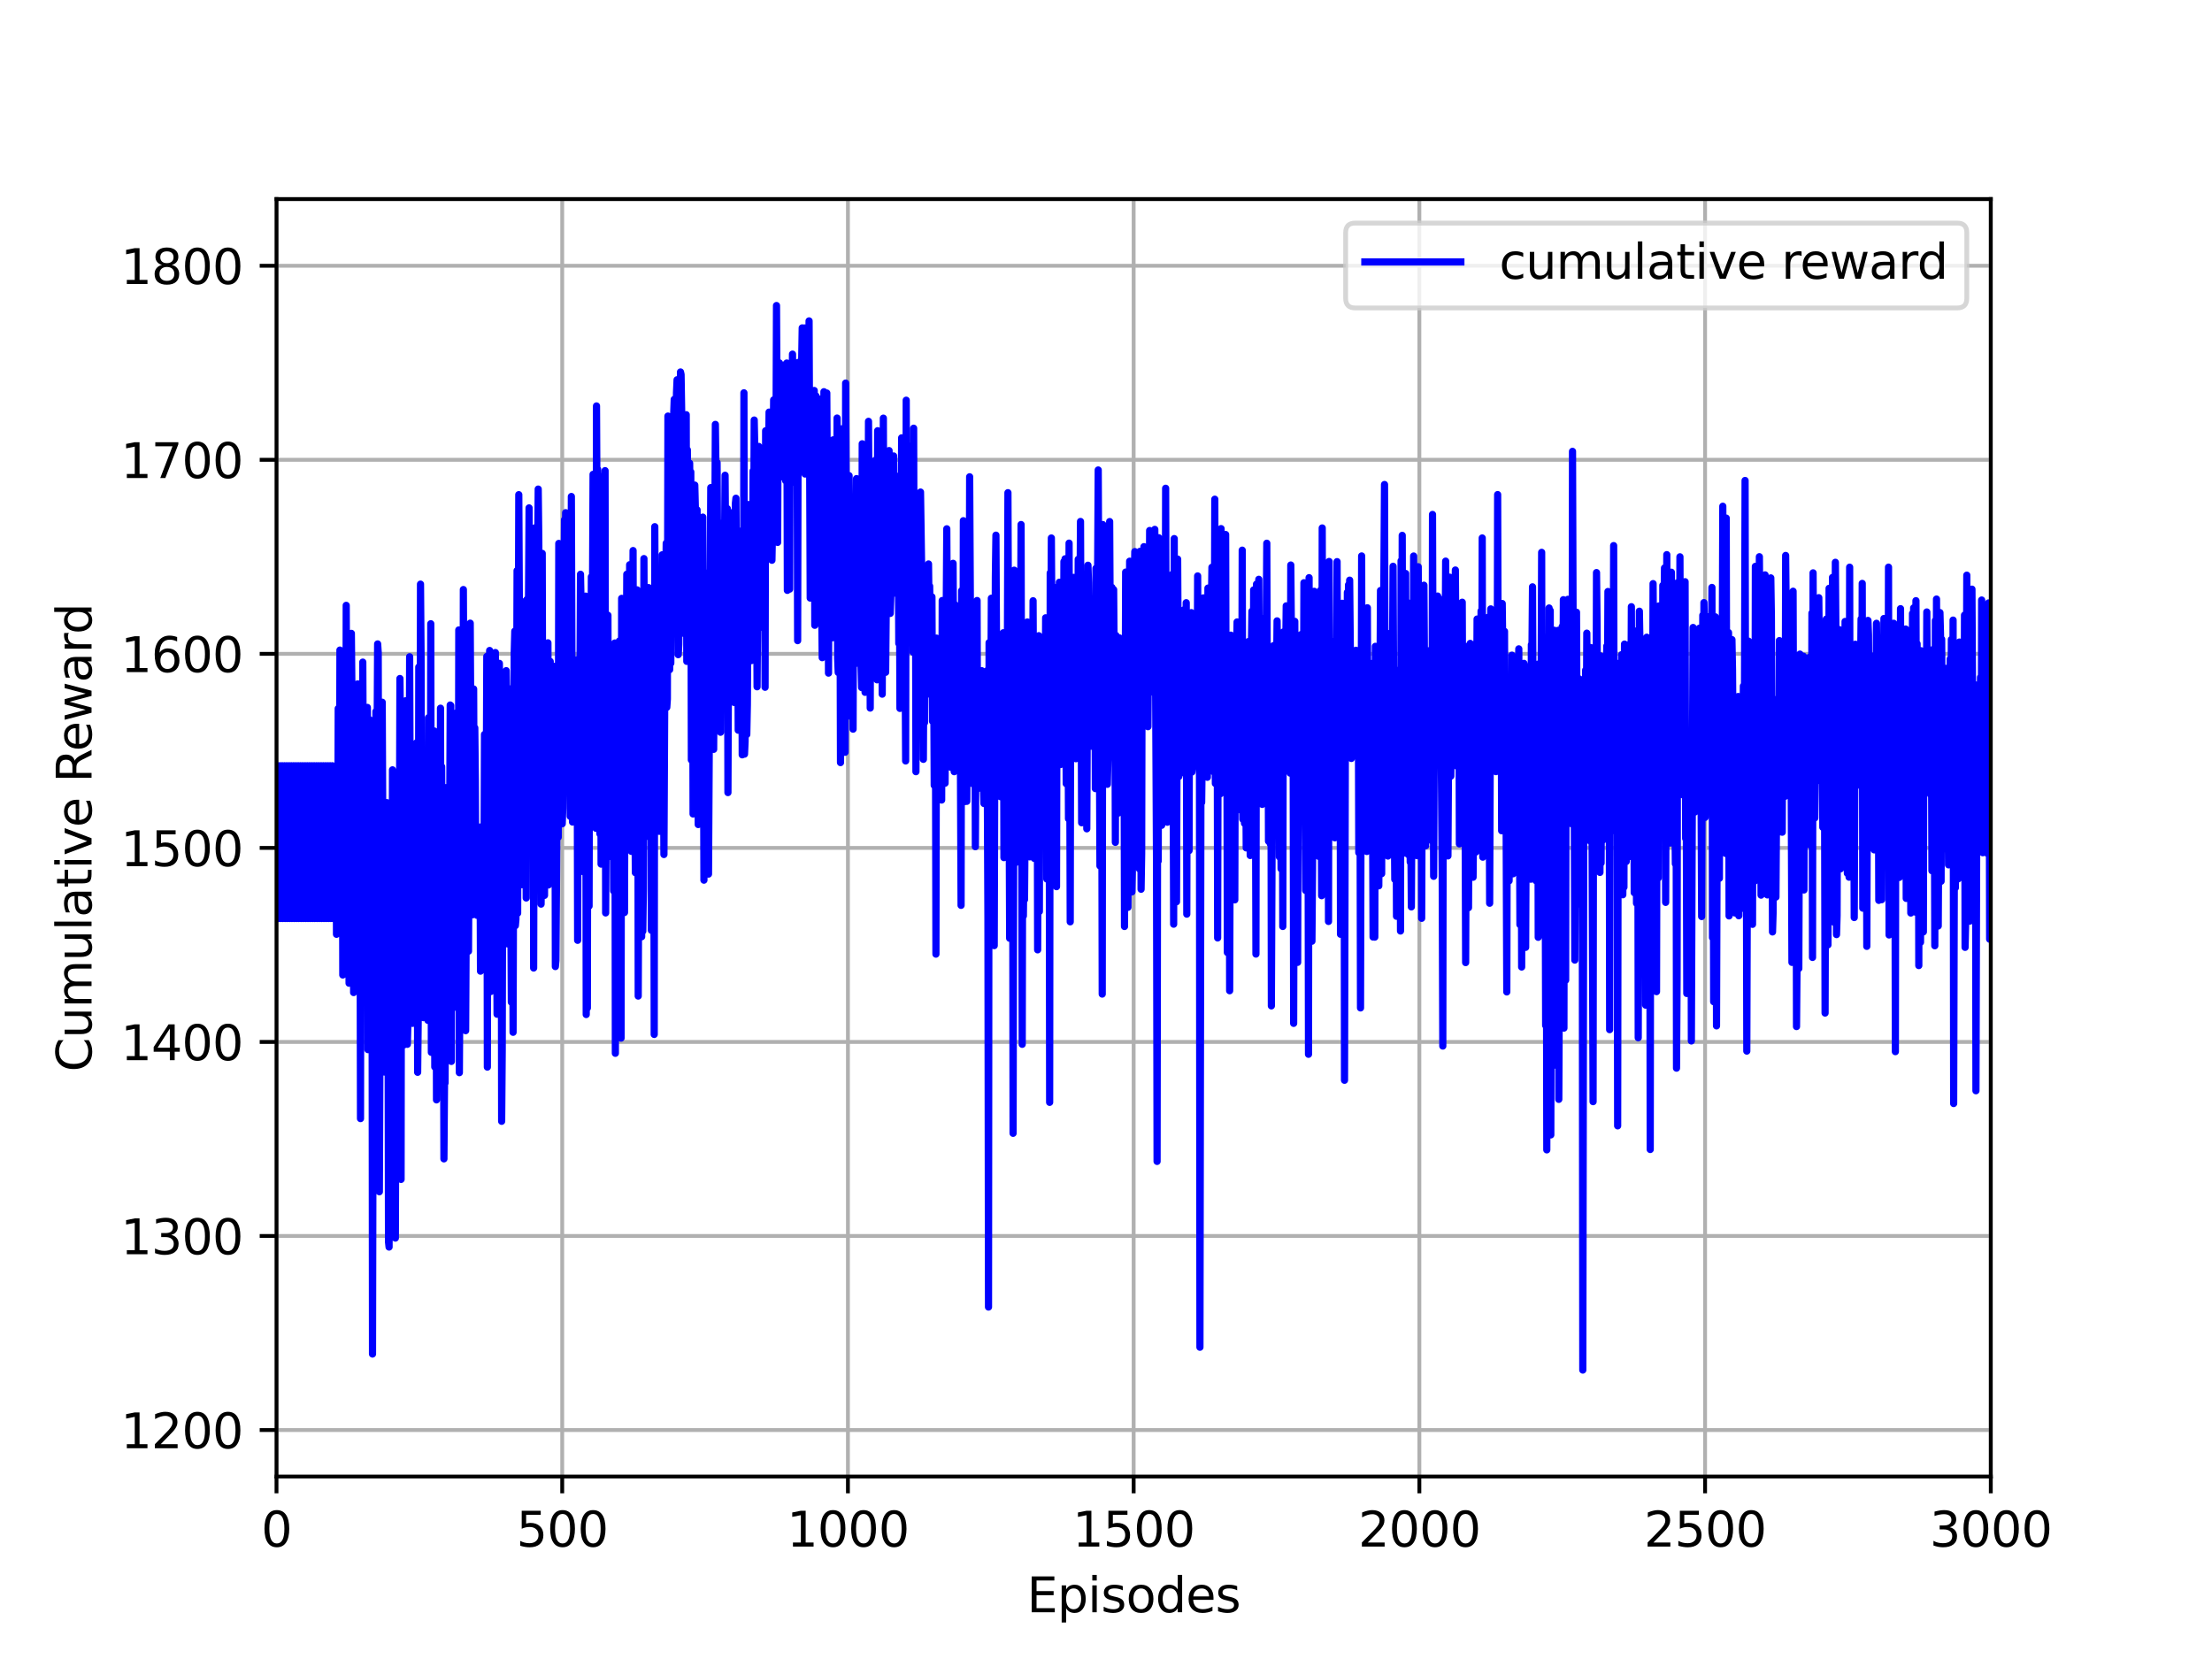 <?xml version="1.0" encoding="utf-8" standalone="no"?>
<!DOCTYPE svg PUBLIC "-//W3C//DTD SVG 1.1//EN"
  "http://www.w3.org/Graphics/SVG/1.1/DTD/svg11.dtd">
<svg height="345.6pt" version="1.1" viewBox="0 0 460.8 345.6" width="460.8pt" xmlns="http://www.w3.org/2000/svg" xmlns:xlink="http://www.w3.org/1999/xlink">
 <defs>
  <style type="text/css">*{stroke-linecap:butt;stroke-linejoin:round;}</style>
 </defs>
 <g id="figure_1">
  <g id="patch_1">
   <path d="M 0 345.6 
L 460.8 345.6 
L 460.8 0 
L 0 0 
z
" style="fill:#ffffff;"/>
  </g>
  <g id="axes_1">
   <g id="patch_2">
    <path d="M 57.6 307.584 
L 414.72 307.584 
L 414.72 41.472 
L 57.6 41.472 
z
" style="fill:#ffffff;"/>
   </g>
   <g id="matplotlib.axis_1">
    <g id="xtick_1">
     <g id="line2d_1">
      <path clip-path="url(#pd66bdaf1ce)" d="M 57.6 307.584 
L 57.6 41.472 
" style="fill:none;stroke:#b0b0b0;stroke-linecap:square;stroke-width:0.8;"/>
     </g>
     <g id="line2d_2">
      <defs>
       <path d="M 0 0 
L 0 3.5 
" id="m9ccd7edfca" style="stroke:#000000;stroke-width:0.8;"/>
      </defs>
      <g>
       <use style="stroke:#000000;stroke-width:0.8;" x="57.6" xlink:href="#m9ccd7edfca" y="307.584"/>
      </g>
     </g>
     <g id="text_1">
      <!-- 0 -->
      <g transform="translate(54.419 322.182)scale(0.1 -0.1)">
       <defs>
        <path d="M 2034 4250 
Q 1547 4250 1301 3770 
Q 1056 3291 1056 2328 
Q 1056 1369 1301 889 
Q 1547 409 2034 409 
Q 2525 409 2770 889 
Q 3016 1369 3016 2328 
Q 3016 3291 2770 3770 
Q 2525 4250 2034 4250 
z
M 2034 4750 
Q 2819 4750 3233 4129 
Q 3647 3509 3647 2328 
Q 3647 1150 3233 529 
Q 2819 -91 2034 -91 
Q 1250 -91 836 529 
Q 422 1150 422 2328 
Q 422 3509 836 4129 
Q 1250 4750 2034 4750 
z
" id="DejaVuSans-30" transform="scale(0.016)"/>
       </defs>
       <use xlink:href="#DejaVuSans-30"/>
      </g>
     </g>
    </g>
    <g id="xtick_2">
     <g id="line2d_3">
      <path clip-path="url(#pd66bdaf1ce)" d="M 117.12 307.584 
L 117.12 41.472 
" style="fill:none;stroke:#b0b0b0;stroke-linecap:square;stroke-width:0.8;"/>
     </g>
     <g id="line2d_4">
      <g>
       <use style="stroke:#000000;stroke-width:0.8;" x="117.12" xlink:href="#m9ccd7edfca" y="307.584"/>
      </g>
     </g>
     <g id="text_2">
      <!-- 500 -->
      <g transform="translate(107.576 322.182)scale(0.1 -0.1)">
       <defs>
        <path d="M 691 4666 
L 3169 4666 
L 3169 4134 
L 1269 4134 
L 1269 2991 
Q 1406 3038 1543 3061 
Q 1681 3084 1819 3084 
Q 2600 3084 3056 2656 
Q 3513 2228 3513 1497 
Q 3513 744 3044 326 
Q 2575 -91 1722 -91 
Q 1428 -91 1123 -41 
Q 819 9 494 109 
L 494 744 
Q 775 591 1075 516 
Q 1375 441 1709 441 
Q 2250 441 2565 725 
Q 2881 1009 2881 1497 
Q 2881 1984 2565 2268 
Q 2250 2553 1709 2553 
Q 1456 2553 1204 2497 
Q 953 2441 691 2322 
L 691 4666 
z
" id="DejaVuSans-35" transform="scale(0.016)"/>
       </defs>
       <use xlink:href="#DejaVuSans-35"/>
       <use x="63.623" xlink:href="#DejaVuSans-30"/>
       <use x="127.246" xlink:href="#DejaVuSans-30"/>
      </g>
     </g>
    </g>
    <g id="xtick_3">
     <g id="line2d_5">
      <path clip-path="url(#pd66bdaf1ce)" d="M 176.64 307.584 
L 176.64 41.472 
" style="fill:none;stroke:#b0b0b0;stroke-linecap:square;stroke-width:0.8;"/>
     </g>
     <g id="line2d_6">
      <g>
       <use style="stroke:#000000;stroke-width:0.8;" x="176.64" xlink:href="#m9ccd7edfca" y="307.584"/>
      </g>
     </g>
     <g id="text_3">
      <!-- 1000 -->
      <g transform="translate(163.915 322.182)scale(0.1 -0.1)">
       <defs>
        <path d="M 794 531 
L 1825 531 
L 1825 4091 
L 703 3866 
L 703 4441 
L 1819 4666 
L 2450 4666 
L 2450 531 
L 3481 531 
L 3481 0 
L 794 0 
L 794 531 
z
" id="DejaVuSans-31" transform="scale(0.016)"/>
       </defs>
       <use xlink:href="#DejaVuSans-31"/>
       <use x="63.623" xlink:href="#DejaVuSans-30"/>
       <use x="127.246" xlink:href="#DejaVuSans-30"/>
       <use x="190.869" xlink:href="#DejaVuSans-30"/>
      </g>
     </g>
    </g>
    <g id="xtick_4">
     <g id="line2d_7">
      <path clip-path="url(#pd66bdaf1ce)" d="M 236.16 307.584 
L 236.16 41.472 
" style="fill:none;stroke:#b0b0b0;stroke-linecap:square;stroke-width:0.8;"/>
     </g>
     <g id="line2d_8">
      <g>
       <use style="stroke:#000000;stroke-width:0.8;" x="236.16" xlink:href="#m9ccd7edfca" y="307.584"/>
      </g>
     </g>
     <g id="text_4">
      <!-- 1500 -->
      <g transform="translate(223.435 322.182)scale(0.1 -0.1)">
       <use xlink:href="#DejaVuSans-31"/>
       <use x="63.623" xlink:href="#DejaVuSans-35"/>
       <use x="127.246" xlink:href="#DejaVuSans-30"/>
       <use x="190.869" xlink:href="#DejaVuSans-30"/>
      </g>
     </g>
    </g>
    <g id="xtick_5">
     <g id="line2d_9">
      <path clip-path="url(#pd66bdaf1ce)" d="M 295.68 307.584 
L 295.68 41.472 
" style="fill:none;stroke:#b0b0b0;stroke-linecap:square;stroke-width:0.8;"/>
     </g>
     <g id="line2d_10">
      <g>
       <use style="stroke:#000000;stroke-width:0.8;" x="295.68" xlink:href="#m9ccd7edfca" y="307.584"/>
      </g>
     </g>
     <g id="text_5">
      <!-- 2000 -->
      <g transform="translate(282.955 322.182)scale(0.1 -0.1)">
       <defs>
        <path d="M 1228 531 
L 3431 531 
L 3431 0 
L 469 0 
L 469 531 
Q 828 903 1448 1529 
Q 2069 2156 2228 2338 
Q 2531 2678 2651 2914 
Q 2772 3150 2772 3378 
Q 2772 3750 2511 3984 
Q 2250 4219 1831 4219 
Q 1534 4219 1204 4116 
Q 875 4013 500 3803 
L 500 4441 
Q 881 4594 1212 4672 
Q 1544 4750 1819 4750 
Q 2544 4750 2975 4387 
Q 3406 4025 3406 3419 
Q 3406 3131 3298 2873 
Q 3191 2616 2906 2266 
Q 2828 2175 2409 1742 
Q 1991 1309 1228 531 
z
" id="DejaVuSans-32" transform="scale(0.016)"/>
       </defs>
       <use xlink:href="#DejaVuSans-32"/>
       <use x="63.623" xlink:href="#DejaVuSans-30"/>
       <use x="127.246" xlink:href="#DejaVuSans-30"/>
       <use x="190.869" xlink:href="#DejaVuSans-30"/>
      </g>
     </g>
    </g>
    <g id="xtick_6">
     <g id="line2d_11">
      <path clip-path="url(#pd66bdaf1ce)" d="M 355.2 307.584 
L 355.2 41.472 
" style="fill:none;stroke:#b0b0b0;stroke-linecap:square;stroke-width:0.8;"/>
     </g>
     <g id="line2d_12">
      <g>
       <use style="stroke:#000000;stroke-width:0.8;" x="355.2" xlink:href="#m9ccd7edfca" y="307.584"/>
      </g>
     </g>
     <g id="text_6">
      <!-- 2500 -->
      <g transform="translate(342.475 322.182)scale(0.1 -0.1)">
       <use xlink:href="#DejaVuSans-32"/>
       <use x="63.623" xlink:href="#DejaVuSans-35"/>
       <use x="127.246" xlink:href="#DejaVuSans-30"/>
       <use x="190.869" xlink:href="#DejaVuSans-30"/>
      </g>
     </g>
    </g>
    <g id="xtick_7">
     <g id="line2d_13">
      <path clip-path="url(#pd66bdaf1ce)" d="M 414.72 307.584 
L 414.72 41.472 
" style="fill:none;stroke:#b0b0b0;stroke-linecap:square;stroke-width:0.8;"/>
     </g>
     <g id="line2d_14">
      <g>
       <use style="stroke:#000000;stroke-width:0.8;" x="414.72" xlink:href="#m9ccd7edfca" y="307.584"/>
      </g>
     </g>
     <g id="text_7">
      <!-- 3000 -->
      <g transform="translate(401.995 322.182)scale(0.1 -0.1)">
       <defs>
        <path d="M 2597 2516 
Q 3050 2419 3304 2112 
Q 3559 1806 3559 1356 
Q 3559 666 3084 287 
Q 2609 -91 1734 -91 
Q 1441 -91 1130 -33 
Q 819 25 488 141 
L 488 750 
Q 750 597 1062 519 
Q 1375 441 1716 441 
Q 2309 441 2620 675 
Q 2931 909 2931 1356 
Q 2931 1769 2642 2001 
Q 2353 2234 1838 2234 
L 1294 2234 
L 1294 2753 
L 1863 2753 
Q 2328 2753 2575 2939 
Q 2822 3125 2822 3475 
Q 2822 3834 2567 4026 
Q 2313 4219 1838 4219 
Q 1578 4219 1281 4162 
Q 984 4106 628 3988 
L 628 4550 
Q 988 4650 1302 4700 
Q 1616 4750 1894 4750 
Q 2613 4750 3031 4423 
Q 3450 4097 3450 3541 
Q 3450 3153 3228 2886 
Q 3006 2619 2597 2516 
z
" id="DejaVuSans-33" transform="scale(0.016)"/>
       </defs>
       <use xlink:href="#DejaVuSans-33"/>
       <use x="63.623" xlink:href="#DejaVuSans-30"/>
       <use x="127.246" xlink:href="#DejaVuSans-30"/>
       <use x="190.869" xlink:href="#DejaVuSans-30"/>
      </g>
     </g>
    </g>
    <g id="text_8">
     <!-- Episodes -->
     <g transform="translate(213.918 335.861)scale(0.1 -0.1)">
      <defs>
       <path d="M 628 4666 
L 3578 4666 
L 3578 4134 
L 1259 4134 
L 1259 2753 
L 3481 2753 
L 3481 2222 
L 1259 2222 
L 1259 531 
L 3634 531 
L 3634 0 
L 628 0 
L 628 4666 
z
" id="DejaVuSans-45" transform="scale(0.016)"/>
       <path d="M 1159 525 
L 1159 -1331 
L 581 -1331 
L 581 3500 
L 1159 3500 
L 1159 2969 
Q 1341 3281 1617 3432 
Q 1894 3584 2278 3584 
Q 2916 3584 3314 3078 
Q 3713 2572 3713 1747 
Q 3713 922 3314 415 
Q 2916 -91 2278 -91 
Q 1894 -91 1617 61 
Q 1341 213 1159 525 
z
M 3116 1747 
Q 3116 2381 2855 2742 
Q 2594 3103 2138 3103 
Q 1681 3103 1420 2742 
Q 1159 2381 1159 1747 
Q 1159 1113 1420 752 
Q 1681 391 2138 391 
Q 2594 391 2855 752 
Q 3116 1113 3116 1747 
z
" id="DejaVuSans-70" transform="scale(0.016)"/>
       <path d="M 603 3500 
L 1178 3500 
L 1178 0 
L 603 0 
L 603 3500 
z
M 603 4863 
L 1178 4863 
L 1178 4134 
L 603 4134 
L 603 4863 
z
" id="DejaVuSans-69" transform="scale(0.016)"/>
       <path d="M 2834 3397 
L 2834 2853 
Q 2591 2978 2328 3040 
Q 2066 3103 1784 3103 
Q 1356 3103 1142 2972 
Q 928 2841 928 2578 
Q 928 2378 1081 2264 
Q 1234 2150 1697 2047 
L 1894 2003 
Q 2506 1872 2764 1633 
Q 3022 1394 3022 966 
Q 3022 478 2636 193 
Q 2250 -91 1575 -91 
Q 1294 -91 989 -36 
Q 684 19 347 128 
L 347 722 
Q 666 556 975 473 
Q 1284 391 1588 391 
Q 1994 391 2212 530 
Q 2431 669 2431 922 
Q 2431 1156 2273 1281 
Q 2116 1406 1581 1522 
L 1381 1569 
Q 847 1681 609 1914 
Q 372 2147 372 2553 
Q 372 3047 722 3315 
Q 1072 3584 1716 3584 
Q 2034 3584 2315 3537 
Q 2597 3491 2834 3397 
z
" id="DejaVuSans-73" transform="scale(0.016)"/>
       <path d="M 1959 3097 
Q 1497 3097 1228 2736 
Q 959 2375 959 1747 
Q 959 1119 1226 758 
Q 1494 397 1959 397 
Q 2419 397 2687 759 
Q 2956 1122 2956 1747 
Q 2956 2369 2687 2733 
Q 2419 3097 1959 3097 
z
M 1959 3584 
Q 2709 3584 3137 3096 
Q 3566 2609 3566 1747 
Q 3566 888 3137 398 
Q 2709 -91 1959 -91 
Q 1206 -91 779 398 
Q 353 888 353 1747 
Q 353 2609 779 3096 
Q 1206 3584 1959 3584 
z
" id="DejaVuSans-6f" transform="scale(0.016)"/>
       <path d="M 2906 2969 
L 2906 4863 
L 3481 4863 
L 3481 0 
L 2906 0 
L 2906 525 
Q 2725 213 2448 61 
Q 2172 -91 1784 -91 
Q 1150 -91 751 415 
Q 353 922 353 1747 
Q 353 2572 751 3078 
Q 1150 3584 1784 3584 
Q 2172 3584 2448 3432 
Q 2725 3281 2906 2969 
z
M 947 1747 
Q 947 1113 1208 752 
Q 1469 391 1925 391 
Q 2381 391 2643 752 
Q 2906 1113 2906 1747 
Q 2906 2381 2643 2742 
Q 2381 3103 1925 3103 
Q 1469 3103 1208 2742 
Q 947 2381 947 1747 
z
" id="DejaVuSans-64" transform="scale(0.016)"/>
       <path d="M 3597 1894 
L 3597 1613 
L 953 1613 
Q 991 1019 1311 708 
Q 1631 397 2203 397 
Q 2534 397 2845 478 
Q 3156 559 3463 722 
L 3463 178 
Q 3153 47 2828 -22 
Q 2503 -91 2169 -91 
Q 1331 -91 842 396 
Q 353 884 353 1716 
Q 353 2575 817 3079 
Q 1281 3584 2069 3584 
Q 2775 3584 3186 3129 
Q 3597 2675 3597 1894 
z
M 3022 2063 
Q 3016 2534 2758 2815 
Q 2500 3097 2075 3097 
Q 1594 3097 1305 2825 
Q 1016 2553 972 2059 
L 3022 2063 
z
" id="DejaVuSans-65" transform="scale(0.016)"/>
      </defs>
      <use xlink:href="#DejaVuSans-45"/>
      <use x="63.184" xlink:href="#DejaVuSans-70"/>
      <use x="126.66" xlink:href="#DejaVuSans-69"/>
      <use x="154.443" xlink:href="#DejaVuSans-73"/>
      <use x="206.543" xlink:href="#DejaVuSans-6f"/>
      <use x="267.725" xlink:href="#DejaVuSans-64"/>
      <use x="331.201" xlink:href="#DejaVuSans-65"/>
      <use x="392.725" xlink:href="#DejaVuSans-73"/>
     </g>
    </g>
   </g>
   <g id="matplotlib.axis_2">
    <g id="ytick_1">
     <g id="line2d_15">
      <path clip-path="url(#pd66bdaf1ce)" d="M 57.6 297.902 
L 414.72 297.902 
" style="fill:none;stroke:#b0b0b0;stroke-linecap:square;stroke-width:0.8;"/>
     </g>
     <g id="line2d_16">
      <defs>
       <path d="M 0 0 
L -3.5 0 
" id="me0105e46d0" style="stroke:#000000;stroke-width:0.8;"/>
      </defs>
      <g>
       <use style="stroke:#000000;stroke-width:0.8;" x="57.6" xlink:href="#me0105e46d0" y="297.902"/>
      </g>
     </g>
     <g id="text_9">
      <!-- 1200 -->
      <g transform="translate(25.15 301.701)scale(0.1 -0.1)">
       <use xlink:href="#DejaVuSans-31"/>
       <use x="63.623" xlink:href="#DejaVuSans-32"/>
       <use x="127.246" xlink:href="#DejaVuSans-30"/>
       <use x="190.869" xlink:href="#DejaVuSans-30"/>
      </g>
     </g>
    </g>
    <g id="ytick_2">
     <g id="line2d_17">
      <path clip-path="url(#pd66bdaf1ce)" d="M 57.6 257.479 
L 414.72 257.479 
" style="fill:none;stroke:#b0b0b0;stroke-linecap:square;stroke-width:0.8;"/>
     </g>
     <g id="line2d_18">
      <g>
       <use style="stroke:#000000;stroke-width:0.8;" x="57.6" xlink:href="#me0105e46d0" y="257.479"/>
      </g>
     </g>
     <g id="text_10">
      <!-- 1300 -->
      <g transform="translate(25.15 261.278)scale(0.1 -0.1)">
       <use xlink:href="#DejaVuSans-31"/>
       <use x="63.623" xlink:href="#DejaVuSans-33"/>
       <use x="127.246" xlink:href="#DejaVuSans-30"/>
       <use x="190.869" xlink:href="#DejaVuSans-30"/>
      </g>
     </g>
    </g>
    <g id="ytick_3">
     <g id="line2d_19">
      <path clip-path="url(#pd66bdaf1ce)" d="M 57.6 217.055 
L 414.72 217.055 
" style="fill:none;stroke:#b0b0b0;stroke-linecap:square;stroke-width:0.8;"/>
     </g>
     <g id="line2d_20">
      <g>
       <use style="stroke:#000000;stroke-width:0.8;" x="57.6" xlink:href="#me0105e46d0" y="217.055"/>
      </g>
     </g>
     <g id="text_11">
      <!-- 1400 -->
      <g transform="translate(25.15 220.854)scale(0.1 -0.1)">
       <defs>
        <path d="M 2419 4116 
L 825 1625 
L 2419 1625 
L 2419 4116 
z
M 2253 4666 
L 3047 4666 
L 3047 1625 
L 3713 1625 
L 3713 1100 
L 3047 1100 
L 3047 0 
L 2419 0 
L 2419 1100 
L 313 1100 
L 313 1709 
L 2253 4666 
z
" id="DejaVuSans-34" transform="scale(0.016)"/>
       </defs>
       <use xlink:href="#DejaVuSans-31"/>
       <use x="63.623" xlink:href="#DejaVuSans-34"/>
       <use x="127.246" xlink:href="#DejaVuSans-30"/>
       <use x="190.869" xlink:href="#DejaVuSans-30"/>
      </g>
     </g>
    </g>
    <g id="ytick_4">
     <g id="line2d_21">
      <path clip-path="url(#pd66bdaf1ce)" d="M 57.6 176.632 
L 414.72 176.632 
" style="fill:none;stroke:#b0b0b0;stroke-linecap:square;stroke-width:0.8;"/>
     </g>
     <g id="line2d_22">
      <g>
       <use style="stroke:#000000;stroke-width:0.8;" x="57.6" xlink:href="#me0105e46d0" y="176.632"/>
      </g>
     </g>
     <g id="text_12">
      <!-- 1500 -->
      <g transform="translate(25.15 180.431)scale(0.1 -0.1)">
       <use xlink:href="#DejaVuSans-31"/>
       <use x="63.623" xlink:href="#DejaVuSans-35"/>
       <use x="127.246" xlink:href="#DejaVuSans-30"/>
       <use x="190.869" xlink:href="#DejaVuSans-30"/>
      </g>
     </g>
    </g>
    <g id="ytick_5">
     <g id="line2d_23">
      <path clip-path="url(#pd66bdaf1ce)" d="M 57.6 136.208 
L 414.72 136.208 
" style="fill:none;stroke:#b0b0b0;stroke-linecap:square;stroke-width:0.8;"/>
     </g>
     <g id="line2d_24">
      <g>
       <use style="stroke:#000000;stroke-width:0.8;" x="57.6" xlink:href="#me0105e46d0" y="136.208"/>
      </g>
     </g>
     <g id="text_13">
      <!-- 1600 -->
      <g transform="translate(25.15 140.008)scale(0.1 -0.1)">
       <defs>
        <path d="M 2113 2584 
Q 1688 2584 1439 2293 
Q 1191 2003 1191 1497 
Q 1191 994 1439 701 
Q 1688 409 2113 409 
Q 2538 409 2786 701 
Q 3034 994 3034 1497 
Q 3034 2003 2786 2293 
Q 2538 2584 2113 2584 
z
M 3366 4563 
L 3366 3988 
Q 3128 4100 2886 4159 
Q 2644 4219 2406 4219 
Q 1781 4219 1451 3797 
Q 1122 3375 1075 2522 
Q 1259 2794 1537 2939 
Q 1816 3084 2150 3084 
Q 2853 3084 3261 2657 
Q 3669 2231 3669 1497 
Q 3669 778 3244 343 
Q 2819 -91 2113 -91 
Q 1303 -91 875 529 
Q 447 1150 447 2328 
Q 447 3434 972 4092 
Q 1497 4750 2381 4750 
Q 2619 4750 2861 4703 
Q 3103 4656 3366 4563 
z
" id="DejaVuSans-36" transform="scale(0.016)"/>
       </defs>
       <use xlink:href="#DejaVuSans-31"/>
       <use x="63.623" xlink:href="#DejaVuSans-36"/>
       <use x="127.246" xlink:href="#DejaVuSans-30"/>
       <use x="190.869" xlink:href="#DejaVuSans-30"/>
      </g>
     </g>
    </g>
    <g id="ytick_6">
     <g id="line2d_25">
      <path clip-path="url(#pd66bdaf1ce)" d="M 57.6 95.785 
L 414.72 95.785 
" style="fill:none;stroke:#b0b0b0;stroke-linecap:square;stroke-width:0.8;"/>
     </g>
     <g id="line2d_26">
      <g>
       <use style="stroke:#000000;stroke-width:0.8;" x="57.6" xlink:href="#me0105e46d0" y="95.785"/>
      </g>
     </g>
     <g id="text_14">
      <!-- 1700 -->
      <g transform="translate(25.15 99.584)scale(0.1 -0.1)">
       <defs>
        <path d="M 525 4666 
L 3525 4666 
L 3525 4397 
L 1831 0 
L 1172 0 
L 2766 4134 
L 525 4134 
L 525 4666 
z
" id="DejaVuSans-37" transform="scale(0.016)"/>
       </defs>
       <use xlink:href="#DejaVuSans-31"/>
       <use x="63.623" xlink:href="#DejaVuSans-37"/>
       <use x="127.246" xlink:href="#DejaVuSans-30"/>
       <use x="190.869" xlink:href="#DejaVuSans-30"/>
      </g>
     </g>
    </g>
    <g id="ytick_7">
     <g id="line2d_27">
      <path clip-path="url(#pd66bdaf1ce)" d="M 57.6 55.361 
L 414.72 55.361 
" style="fill:none;stroke:#b0b0b0;stroke-linecap:square;stroke-width:0.8;"/>
     </g>
     <g id="line2d_28">
      <g>
       <use style="stroke:#000000;stroke-width:0.8;" x="57.6" xlink:href="#me0105e46d0" y="55.361"/>
      </g>
     </g>
     <g id="text_15">
      <!-- 1800 -->
      <g transform="translate(25.15 59.161)scale(0.1 -0.1)">
       <defs>
        <path d="M 2034 2216 
Q 1584 2216 1326 1975 
Q 1069 1734 1069 1313 
Q 1069 891 1326 650 
Q 1584 409 2034 409 
Q 2484 409 2743 651 
Q 3003 894 3003 1313 
Q 3003 1734 2745 1975 
Q 2488 2216 2034 2216 
z
M 1403 2484 
Q 997 2584 770 2862 
Q 544 3141 544 3541 
Q 544 4100 942 4425 
Q 1341 4750 2034 4750 
Q 2731 4750 3128 4425 
Q 3525 4100 3525 3541 
Q 3525 3141 3298 2862 
Q 3072 2584 2669 2484 
Q 3125 2378 3379 2068 
Q 3634 1759 3634 1313 
Q 3634 634 3220 271 
Q 2806 -91 2034 -91 
Q 1263 -91 848 271 
Q 434 634 434 1313 
Q 434 1759 690 2068 
Q 947 2378 1403 2484 
z
M 1172 3481 
Q 1172 3119 1398 2916 
Q 1625 2713 2034 2713 
Q 2441 2713 2670 2916 
Q 2900 3119 2900 3481 
Q 2900 3844 2670 4047 
Q 2441 4250 2034 4250 
Q 1625 4250 1398 4047 
Q 1172 3844 1172 3481 
z
" id="DejaVuSans-38" transform="scale(0.016)"/>
       </defs>
       <use xlink:href="#DejaVuSans-31"/>
       <use x="63.623" xlink:href="#DejaVuSans-38"/>
       <use x="127.246" xlink:href="#DejaVuSans-30"/>
       <use x="190.869" xlink:href="#DejaVuSans-30"/>
      </g>
     </g>
    </g>
    <g id="text_16">
     <!-- Cumulative Reward -->
     <g transform="translate(19.07 223.276)rotate(-90)scale(0.1 -0.1)">
      <defs>
       <path d="M 4122 4306 
L 4122 3641 
Q 3803 3938 3442 4084 
Q 3081 4231 2675 4231 
Q 1875 4231 1450 3742 
Q 1025 3253 1025 2328 
Q 1025 1406 1450 917 
Q 1875 428 2675 428 
Q 3081 428 3442 575 
Q 3803 722 4122 1019 
L 4122 359 
Q 3791 134 3420 21 
Q 3050 -91 2638 -91 
Q 1578 -91 968 557 
Q 359 1206 359 2328 
Q 359 3453 968 4101 
Q 1578 4750 2638 4750 
Q 3056 4750 3426 4639 
Q 3797 4528 4122 4306 
z
" id="DejaVuSans-43" transform="scale(0.016)"/>
       <path d="M 544 1381 
L 544 3500 
L 1119 3500 
L 1119 1403 
Q 1119 906 1312 657 
Q 1506 409 1894 409 
Q 2359 409 2629 706 
Q 2900 1003 2900 1516 
L 2900 3500 
L 3475 3500 
L 3475 0 
L 2900 0 
L 2900 538 
Q 2691 219 2414 64 
Q 2138 -91 1772 -91 
Q 1169 -91 856 284 
Q 544 659 544 1381 
z
M 1991 3584 
L 1991 3584 
z
" id="DejaVuSans-75" transform="scale(0.016)"/>
       <path d="M 3328 2828 
Q 3544 3216 3844 3400 
Q 4144 3584 4550 3584 
Q 5097 3584 5394 3201 
Q 5691 2819 5691 2113 
L 5691 0 
L 5113 0 
L 5113 2094 
Q 5113 2597 4934 2840 
Q 4756 3084 4391 3084 
Q 3944 3084 3684 2787 
Q 3425 2491 3425 1978 
L 3425 0 
L 2847 0 
L 2847 2094 
Q 2847 2600 2669 2842 
Q 2491 3084 2119 3084 
Q 1678 3084 1418 2786 
Q 1159 2488 1159 1978 
L 1159 0 
L 581 0 
L 581 3500 
L 1159 3500 
L 1159 2956 
Q 1356 3278 1631 3431 
Q 1906 3584 2284 3584 
Q 2666 3584 2933 3390 
Q 3200 3197 3328 2828 
z
" id="DejaVuSans-6d" transform="scale(0.016)"/>
       <path d="M 603 4863 
L 1178 4863 
L 1178 0 
L 603 0 
L 603 4863 
z
" id="DejaVuSans-6c" transform="scale(0.016)"/>
       <path d="M 2194 1759 
Q 1497 1759 1228 1600 
Q 959 1441 959 1056 
Q 959 750 1161 570 
Q 1363 391 1709 391 
Q 2188 391 2477 730 
Q 2766 1069 2766 1631 
L 2766 1759 
L 2194 1759 
z
M 3341 1997 
L 3341 0 
L 2766 0 
L 2766 531 
Q 2569 213 2275 61 
Q 1981 -91 1556 -91 
Q 1019 -91 701 211 
Q 384 513 384 1019 
Q 384 1609 779 1909 
Q 1175 2209 1959 2209 
L 2766 2209 
L 2766 2266 
Q 2766 2663 2505 2880 
Q 2244 3097 1772 3097 
Q 1472 3097 1187 3025 
Q 903 2953 641 2809 
L 641 3341 
Q 956 3463 1253 3523 
Q 1550 3584 1831 3584 
Q 2591 3584 2966 3190 
Q 3341 2797 3341 1997 
z
" id="DejaVuSans-61" transform="scale(0.016)"/>
       <path d="M 1172 4494 
L 1172 3500 
L 2356 3500 
L 2356 3053 
L 1172 3053 
L 1172 1153 
Q 1172 725 1289 603 
Q 1406 481 1766 481 
L 2356 481 
L 2356 0 
L 1766 0 
Q 1100 0 847 248 
Q 594 497 594 1153 
L 594 3053 
L 172 3053 
L 172 3500 
L 594 3500 
L 594 4494 
L 1172 4494 
z
" id="DejaVuSans-74" transform="scale(0.016)"/>
       <path d="M 191 3500 
L 800 3500 
L 1894 563 
L 2988 3500 
L 3597 3500 
L 2284 0 
L 1503 0 
L 191 3500 
z
" id="DejaVuSans-76" transform="scale(0.016)"/>
       <path id="DejaVuSans-20" transform="scale(0.016)"/>
       <path d="M 2841 2188 
Q 3044 2119 3236 1894 
Q 3428 1669 3622 1275 
L 4263 0 
L 3584 0 
L 2988 1197 
Q 2756 1666 2539 1819 
Q 2322 1972 1947 1972 
L 1259 1972 
L 1259 0 
L 628 0 
L 628 4666 
L 2053 4666 
Q 2853 4666 3247 4331 
Q 3641 3997 3641 3322 
Q 3641 2881 3436 2590 
Q 3231 2300 2841 2188 
z
M 1259 4147 
L 1259 2491 
L 2053 2491 
Q 2509 2491 2742 2702 
Q 2975 2913 2975 3322 
Q 2975 3731 2742 3939 
Q 2509 4147 2053 4147 
L 1259 4147 
z
" id="DejaVuSans-52" transform="scale(0.016)"/>
       <path d="M 269 3500 
L 844 3500 
L 1563 769 
L 2278 3500 
L 2956 3500 
L 3675 769 
L 4391 3500 
L 4966 3500 
L 4050 0 
L 3372 0 
L 2619 2869 
L 1863 0 
L 1184 0 
L 269 3500 
z
" id="DejaVuSans-77" transform="scale(0.016)"/>
       <path d="M 2631 2963 
Q 2534 3019 2420 3045 
Q 2306 3072 2169 3072 
Q 1681 3072 1420 2755 
Q 1159 2438 1159 1844 
L 1159 0 
L 581 0 
L 581 3500 
L 1159 3500 
L 1159 2956 
Q 1341 3275 1631 3429 
Q 1922 3584 2338 3584 
Q 2397 3584 2469 3576 
Q 2541 3569 2628 3553 
L 2631 2963 
z
" id="DejaVuSans-72" transform="scale(0.016)"/>
      </defs>
      <use xlink:href="#DejaVuSans-43"/>
      <use x="69.824" xlink:href="#DejaVuSans-75"/>
      <use x="133.203" xlink:href="#DejaVuSans-6d"/>
      <use x="230.615" xlink:href="#DejaVuSans-75"/>
      <use x="293.994" xlink:href="#DejaVuSans-6c"/>
      <use x="321.777" xlink:href="#DejaVuSans-61"/>
      <use x="383.057" xlink:href="#DejaVuSans-74"/>
      <use x="422.266" xlink:href="#DejaVuSans-69"/>
      <use x="450.049" xlink:href="#DejaVuSans-76"/>
      <use x="509.229" xlink:href="#DejaVuSans-65"/>
      <use x="570.752" xlink:href="#DejaVuSans-20"/>
      <use x="602.539" xlink:href="#DejaVuSans-52"/>
      <use x="667.521" xlink:href="#DejaVuSans-65"/>
      <use x="729.045" xlink:href="#DejaVuSans-77"/>
      <use x="810.832" xlink:href="#DejaVuSans-61"/>
      <use x="872.111" xlink:href="#DejaVuSans-72"/>
      <use x="911.475" xlink:href="#DejaVuSans-64"/>
     </g>
    </g>
   </g>
   <g id="line2d_29">
    <path clip-path="url(#pd66bdaf1ce)" d="M 57.6 181.809 
L 57.838 159.52 
L 57.957 191.336 
L 58.076 181.809 
L 58.314 159.52 
L 58.433 191.336 
L 58.552 181.809 
L 58.79 159.52 
L 58.909 191.336 
L 59.028 181.809 
L 59.267 159.52 
L 59.386 191.336 
L 59.505 181.809 
L 59.743 159.52 
L 59.862 191.336 
L 59.981 181.809 
L 60.219 159.52 
L 60.338 191.336 
L 60.457 181.809 
L 60.695 159.52 
L 60.814 191.336 
L 60.933 181.809 
L 61.171 159.52 
L 61.29 191.336 
L 61.409 181.809 
L 61.647 159.52 
L 61.766 191.336 
L 61.885 181.809 
L 62.124 159.52 
L 62.243 191.336 
L 62.362 181.809 
L 62.6 159.52 
L 62.719 191.336 
L 62.838 181.809 
L 63.076 159.52 
L 63.195 191.336 
L 63.314 181.809 
L 63.552 159.52 
L 63.671 191.336 
L 63.79 181.809 
L 64.028 159.52 
L 64.147 191.336 
L 64.266 181.809 
L 64.504 159.52 
L 64.623 191.336 
L 64.742 181.809 
L 64.98 159.52 
L 65.1 191.336 
L 65.219 181.809 
L 65.457 159.52 
L 65.576 191.336 
L 65.695 181.809 
L 65.933 159.52 
L 66.052 191.336 
L 66.171 181.809 
L 66.409 159.52 
L 66.528 191.336 
L 66.647 181.809 
L 66.885 159.52 
L 67.004 191.336 
L 67.123 181.809 
L 67.361 159.52 
L 67.48 191.336 
L 67.599 181.809 
L 67.837 159.52 
L 67.956 191.336 
L 68.076 181.809 
L 68.314 159.52 
L 68.433 191.336 
L 68.552 181.809 
L 68.79 159.52 
L 68.909 191.336 
L 69.028 181.809 
L 69.266 159.52 
L 69.385 191.336 
L 69.504 190.671 
L 69.742 170.233 
L 69.861 189.302 
L 69.98 164.679 
L 70.099 194.629 
L 70.218 178.863 
L 70.337 192.059 
L 70.456 147.597 
L 70.694 188.201 
L 70.813 135.424 
L 70.932 178.275 
L 71.29 142.543 
L 71.409 203.108 
L 71.528 150.033 
L 71.766 164.726 
L 71.885 176.068 
L 72.004 200.916 
L 72.123 126.105 
L 72.361 194.97 
L 72.599 188.164 
L 72.718 204.824 
L 72.837 146.366 
L 72.956 154.696 
L 73.075 195.36 
L 73.194 131.94 
L 73.313 144.816 
L 73.432 175.387 
L 73.551 167.728 
L 73.67 206.767 
L 73.908 160.513 
L 74.147 205.975 
L 74.385 154.918 
L 74.504 142.47 
L 74.623 187.131 
L 74.742 170.463 
L 74.861 203.371 
L 74.98 171.718 
L 75.099 233.025 
L 75.218 144.246 
L 75.456 184.759 
L 75.575 137.932 
L 75.813 191.827 
L 75.932 181.49 
L 76.051 187.22 
L 76.17 164.542 
L 76.289 190.49 
L 76.408 182.042 
L 76.527 147.369 
L 76.646 218.654 
L 76.765 168.991 
L 76.884 174.667 
L 77.004 149.925 
L 77.123 182.139 
L 77.242 173.458 
L 77.361 190.25 
L 77.48 172.839 
L 77.599 282.072 
L 77.837 170.638 
L 77.956 160.145 
L 78.194 235.822 
L 78.313 148.209 
L 78.551 154.681 
L 78.67 134.14 
L 78.789 135.939 
L 79.027 248.26 
L 79.384 161.09 
L 79.503 223.175 
L 79.622 146.285 
L 79.741 172.372 
L 79.86 168.478 
L 80.099 223.327 
L 80.218 180.745 
L 80.337 203.016 
L 80.575 167.199 
L 80.694 196.873 
L 80.813 193.911 
L 80.932 258.686 
L 81.051 259.782 
L 81.17 176.689 
L 81.289 237.779 
L 81.408 183.628 
L 81.646 218.62 
L 81.765 160.371 
L 81.884 182.87 
L 82.003 236.948 
L 82.122 171.963 
L 82.241 192.749 
L 82.36 257.917 
L 82.598 185.473 
L 82.717 220.703 
L 82.956 181.273 
L 83.075 221.742 
L 83.313 141.348 
L 83.432 152.511 
L 83.551 245.688 
L 83.67 152.37 
L 83.789 183.761 
L 83.908 158.173 
L 84.146 217.671 
L 84.384 175.889 
L 84.503 145.981 
L 84.622 207.787 
L 84.741 192.741 
L 84.86 217.545 
L 84.979 212.732 
L 85.098 149.154 
L 85.217 177.27 
L 85.336 136.814 
L 85.455 170.022 
L 85.574 166.867 
L 85.693 178.337 
L 85.812 156.733 
L 85.932 213.184 
L 86.051 168.953 
L 86.17 180.357 
L 86.408 155.369 
L 86.527 198.827 
L 86.765 154.757 
L 86.884 157.846 
L 87.003 223.38 
L 87.122 212.121 
L 87.241 138.951 
L 87.479 202.973 
L 87.598 121.686 
L 87.717 136.852 
L 87.836 199.414 
L 87.955 168.439 
L 88.193 211.992 
L 88.312 211.42 
L 88.431 177.378 
L 88.669 195.425 
L 88.788 176.139 
L 88.908 180.315 
L 89.027 156.433 
L 89.146 212.556 
L 89.265 149.511 
L 89.384 180.093 
L 89.503 157.274 
L 89.622 208.912 
L 89.741 129.934 
L 89.86 219.225 
L 89.979 160.167 
L 90.217 202.54 
L 90.455 152.275 
L 90.574 222.265 
L 90.693 220.239 
L 90.812 171.524 
L 90.931 229.122 
L 91.169 164.788 
L 91.288 175.86 
L 91.407 181.863 
L 91.645 218.331 
L 91.764 147.528 
L 91.884 198.779 
L 92.003 159.703 
L 92.241 209.826 
L 92.36 199.963 
L 92.479 241.41 
L 92.598 225.842 
L 92.717 225.598 
L 92.955 164.072 
L 93.074 189.392 
L 93.193 189.315 
L 93.312 188.658 
L 93.431 205.958 
L 93.55 173.637 
L 93.669 172.138 
L 93.788 146.867 
L 93.907 146.968 
L 94.026 221.112 
L 94.145 150.331 
L 94.264 153.132 
L 94.621 208.991 
L 94.74 182.731 
L 94.86 209.81 
L 94.979 180.378 
L 95.098 197.207 
L 95.217 148.408 
L 95.336 208.945 
L 95.455 200.21 
L 95.574 131.228 
L 95.693 223.456 
L 95.812 203.15 
L 95.931 150.238 
L 96.169 198.809 
L 96.288 169.909 
L 96.407 194.037 
L 96.526 122.813 
L 96.764 178.84 
L 96.883 179.139 
L 97.002 214.706 
L 97.24 169.141 
L 97.478 188.112 
L 97.597 198.154 
L 97.955 129.816 
L 98.193 172.962 
L 98.312 144.623 
L 98.431 190.568 
L 98.55 146.43 
L 98.669 143.527 
L 98.788 175.174 
L 98.907 151.625 
L 99.026 162.641 
L 99.145 189.328 
L 99.264 172.007 
L 99.383 190.683 
L 99.74 179.051 
L 99.859 182.329 
L 99.978 173.622 
L 100.097 202.312 
L 100.216 172.255 
L 100.335 178.329 
L 100.454 201.15 
L 100.573 195.463 
L 100.692 198.196 
L 100.812 184.197 
L 100.931 152.989 
L 101.05 196.994 
L 101.288 167.749 
L 101.407 136.742 
L 101.526 222.296 
L 101.645 157.662 
L 101.764 193.727 
L 102.002 135.508 
L 102.121 143.128 
L 102.24 206.553 
L 102.478 161.094 
L 102.597 173.203 
L 102.716 144.902 
L 102.835 178.583 
L 102.954 138.363 
L 103.073 165.961 
L 103.192 135.934 
L 103.549 211.284 
L 103.788 175.479 
L 103.907 183.533 
L 104.026 138.191 
L 104.145 149.278 
L 104.264 147.345 
L 104.383 153.63 
L 104.502 233.586 
L 104.621 218.816 
L 104.74 167.582 
L 104.859 179.411 
L 104.978 150.723 
L 105.097 189.895 
L 105.216 151.039 
L 105.335 162.986 
L 105.454 139.711 
L 105.573 146.255 
L 105.692 196.62 
L 105.811 153.04 
L 105.93 170.467 
L 106.168 143.5 
L 106.525 208.767 
L 106.764 175.127 
L 106.883 215.046 
L 107.121 135.905 
L 107.24 131.476 
L 107.359 192.826 
L 107.478 191.503 
L 107.716 118.864 
L 107.835 190.237 
L 108.073 103.048 
L 108.311 148.585 
L 108.549 125.251 
L 108.787 184.3 
L 108.906 183.456 
L 109.025 178.655 
L 109.144 158.747 
L 109.263 171.213 
L 109.382 126.544 
L 109.501 131.453 
L 109.62 187.07 
L 109.74 124.917 
L 109.859 144.166 
L 109.978 145.335 
L 110.216 105.802 
L 110.335 167.635 
L 110.454 115.463 
L 110.692 171.705 
L 110.93 120.442 
L 111.049 113.265 
L 111.168 201.654 
L 111.406 109.963 
L 111.525 144.332 
L 111.644 144.81 
L 111.763 146.69 
L 112.12 101.885 
L 112.239 112.744 
L 112.477 164.729 
L 112.596 137.97 
L 112.716 188.347 
L 112.835 180.142 
L 112.954 115.278 
L 113.073 163.924 
L 113.192 143.201 
L 113.43 186.524 
L 113.549 147.419 
L 113.787 169.724 
L 113.906 158.543 
L 114.025 170.966 
L 114.144 133.913 
L 114.263 184.35 
L 114.382 176.812 
L 114.501 183.855 
L 114.62 137.789 
L 114.739 170.199 
L 114.977 160.929 
L 115.096 170.505 
L 115.215 167.923 
L 115.453 138.818 
L 115.572 140.39 
L 115.692 201.354 
L 115.811 200.093 
L 116.168 150.564 
L 116.287 174.418 
L 116.406 113.203 
L 116.525 161.563 
L 116.644 151.498 
L 116.763 127.63 
L 116.882 127.933 
L 117.001 122.003 
L 117.12 171.617 
L 117.239 168.422 
L 117.596 108.283 
L 117.715 125.712 
L 117.834 106.802 
L 117.953 161.546 
L 118.072 137.645 
L 118.191 138.513 
L 118.31 147.952 
L 118.548 136.006 
L 118.787 170.062 
L 118.906 165.42 
L 119.025 103.428 
L 119.263 171.243 
L 119.382 147.542 
L 119.62 160.688 
L 119.739 151.644 
L 119.858 157.489 
L 120.096 137.441 
L 120.215 142.639 
L 120.334 195.885 
L 120.453 152.618 
L 120.572 170.582 
L 120.691 165.903 
L 120.929 119.63 
L 121.167 132.071 
L 121.286 164.564 
L 121.405 162.668 
L 121.524 181.596 
L 121.644 129.965 
L 121.882 181.714 
L 122.001 124.185 
L 122.12 211.346 
L 122.239 152.453 
L 122.358 209.987 
L 122.477 132.929 
L 122.596 143.91 
L 122.715 188.76 
L 122.834 139.662 
L 123.072 147.029 
L 123.191 120.163 
L 123.31 148.661 
L 123.548 98.817 
L 123.667 146.744 
L 123.786 112.649 
L 123.905 147.613 
L 124.024 115.896 
L 124.143 172.55 
L 124.262 84.565 
L 124.381 108.632 
L 124.5 97.761 
L 124.62 102.079 
L 124.739 151.15 
L 124.858 110.405 
L 124.977 173.719 
L 125.096 99.267 
L 125.215 180.008 
L 125.334 110.215 
L 125.453 161.881 
L 125.691 139.259 
L 125.81 153.424 
L 126.048 98.044 
L 126.167 190.179 
L 126.405 149.47 
L 126.643 128.17 
L 126.762 178.471 
L 127.119 137.342 
L 127.357 146.11 
L 127.476 154.952 
L 127.596 142.081 
L 127.715 150.814 
L 127.834 185.598 
L 128.072 133.948 
L 128.191 219.421 
L 128.31 153.523 
L 128.429 151.662 
L 128.548 140.179 
L 128.667 183.248 
L 128.786 138.547 
L 128.905 168.864 
L 129.024 133.528 
L 129.262 142.299 
L 129.381 216.26 
L 129.5 124.651 
L 129.738 143.475 
L 129.857 143.451 
L 129.976 187.429 
L 130.095 190.095 
L 130.214 149.81 
L 130.333 167.361 
L 130.572 119.624 
L 130.691 128.544 
L 130.81 128.156 
L 131.048 169.699 
L 131.167 117.64 
L 131.405 158.692 
L 131.524 177.352 
L 131.881 114.691 
L 132 168.689 
L 132.119 145.197 
L 132.357 181.799 
L 132.476 150.083 
L 132.595 150.448 
L 132.714 122.872 
L 132.833 126.594 
L 132.952 207.496 
L 133.19 147.351 
L 133.309 152.163 
L 133.428 130.242 
L 133.667 195.146 
L 133.786 131.776 
L 133.905 193.985 
L 134.024 185.404 
L 134.143 116.366 
L 134.381 174.375 
L 134.5 131.271 
L 134.619 131.519 
L 134.857 157.136 
L 135.095 122.406 
L 135.214 159.527 
L 135.333 127.175 
L 135.452 130.83 
L 135.69 193.808 
L 135.809 131.813 
L 136.047 170.927 
L 136.166 148.654 
L 136.285 215.493 
L 136.404 109.715 
L 136.524 137.471 
L 136.762 125.126 
L 136.881 132.457 
L 137 149.691 
L 137.119 135.612 
L 137.238 136.508 
L 137.357 173.182 
L 137.595 142.757 
L 137.714 158.59 
L 137.952 115.576 
L 138.309 178.012 
L 138.547 132.27 
L 138.785 113.159 
L 138.904 147.358 
L 139.023 145.632 
L 139.142 86.677 
L 139.38 138.9 
L 139.5 139.511 
L 139.619 125.581 
L 139.738 138.158 
L 139.857 119.593 
L 140.095 130.084 
L 140.333 86.513 
L 140.452 83.195 
L 140.571 110.585 
L 140.69 105.813 
L 140.928 81.782 
L 141.047 79.11 
L 141.166 94.627 
L 141.285 136.383 
L 141.404 134.241 
L 141.761 77.489 
L 141.88 78.024 
L 141.999 85.462 
L 142.118 122.026 
L 142.356 98.17 
L 142.476 99.205 
L 142.595 131.994 
L 142.714 129.581 
L 142.952 86.389 
L 143.071 137.78 
L 143.19 93.713 
L 143.309 116.475 
L 143.428 106.564 
L 143.547 130.899 
L 143.666 96.485 
L 143.785 109.281 
L 143.904 98.306 
L 144.023 158.304 
L 144.142 118.446 
L 144.261 121.316 
L 144.38 169.564 
L 144.499 104.119 
L 144.618 105.844 
L 144.737 101.049 
L 144.975 110.685 
L 145.094 152.969 
L 145.213 106.211 
L 145.332 127.428 
L 145.452 171.767 
L 145.571 119.447 
L 145.69 126.455 
L 145.809 145.418 
L 146.047 109.994 
L 146.166 167.61 
L 146.404 107.724 
L 146.642 183.353 
L 146.999 123.831 
L 147.118 119.401 
L 147.237 178.195 
L 147.356 178.682 
L 147.475 142.958 
L 147.594 182.091 
L 147.832 140.931 
L 148.07 101.575 
L 148.428 117.708 
L 148.547 121.231 
L 148.666 156.102 
L 148.785 137.732 
L 149.023 88.409 
L 149.142 97.79 
L 149.261 134.795 
L 149.38 96.352 
L 149.499 115.963 
L 149.618 115.838 
L 149.737 120.542 
L 150.094 152.542 
L 150.213 116.946 
L 150.332 129.491 
L 150.451 108.98 
L 150.808 130.861 
L 151.046 99.004 
L 151.404 144.747 
L 151.523 105.964 
L 151.642 165.11 
L 151.88 106.649 
L 151.999 109.558 
L 152.118 138.121 
L 152.237 111.146 
L 152.356 120.914 
L 152.475 109.284 
L 152.713 128.421 
L 152.951 146.342 
L 153.07 135.045 
L 153.189 104.923 
L 153.308 103.79 
L 153.427 123.746 
L 153.546 115.146 
L 153.665 125.864 
L 153.784 152.111 
L 154.022 110.645 
L 154.26 150.332 
L 154.38 148.516 
L 154.499 115.727 
L 154.618 157.245 
L 154.737 112.421 
L 154.856 156.145 
L 154.975 81.828 
L 155.094 157.102 
L 155.213 154.491 
L 155.332 113.647 
L 155.57 153.008 
L 155.689 146.807 
L 155.927 105.103 
L 156.046 117.965 
L 156.165 111.205 
L 156.284 124.762 
L 156.403 124.05 
L 156.522 137.623 
L 156.641 110.123 
L 156.76 133.54 
L 156.879 98.108 
L 156.998 114.204 
L 157.117 87.504 
L 157.236 93.445 
L 157.356 130.413 
L 157.475 106.871 
L 157.594 116.258 
L 157.713 143.069 
L 158.07 92.998 
L 158.189 128.779 
L 158.308 97.757 
L 158.427 126.881 
L 158.546 106.776 
L 158.665 108.961 
L 158.784 104.238 
L 159.022 130.82 
L 159.26 95.024 
L 159.379 143.172 
L 159.498 89.731 
L 159.617 107.493 
L 159.736 105.641 
L 159.855 106.396 
L 159.974 111.214 
L 160.212 85.849 
L 160.332 101.951 
L 160.451 99.535 
L 160.689 115.342 
L 160.808 116.711 
L 160.927 110.208 
L 161.165 83.305 
L 161.284 92.736 
L 161.522 88.725 
L 161.641 95.238 
L 161.76 63.648 
L 161.998 112.992 
L 162.117 77.926 
L 162.236 94.615 
L 162.355 75.592 
L 162.474 76.516 
L 162.712 80.053 
L 162.831 99.315 
L 163.069 82.85 
L 163.308 76.049 
L 163.427 87.793 
L 163.546 82.87 
L 163.665 100.145 
L 163.903 75.623 
L 164.022 122.985 
L 164.141 86.253 
L 164.26 92.337 
L 164.379 89.706 
L 164.498 122.732 
L 164.617 77.831 
L 164.736 77.673 
L 164.855 81.212 
L 164.974 88.164 
L 165.093 73.772 
L 165.331 100.453 
L 165.45 96.218 
L 165.688 80.631 
L 165.807 89.038 
L 166.045 87.615 
L 166.164 133.458 
L 166.284 75.493 
L 166.522 95.301 
L 166.641 97.168 
L 167.117 68.308 
L 167.355 87.241 
L 167.474 81.157 
L 167.593 68.317 
L 167.712 98.747 
L 167.831 71.392 
L 167.95 71.69 
L 168.069 93.614 
L 168.307 69.324 
L 168.426 83.312 
L 168.545 66.849 
L 168.783 124.588 
L 169.021 96.307 
L 169.14 106.164 
L 169.26 93.793 
L 169.498 116.372 
L 169.617 81.348 
L 169.736 130.261 
L 169.974 82.468 
L 170.093 104.213 
L 170.212 83.74 
L 170.45 127.663 
L 170.569 113.699 
L 170.688 83.14 
L 170.807 87.569 
L 170.926 122.217 
L 171.045 123.212 
L 171.164 125.793 
L 171.283 137.006 
L 171.402 92.593 
L 171.521 109.853 
L 171.64 81.597 
L 171.759 86.274 
L 171.878 129.636 
L 172.116 88.647 
L 172.236 81.872 
L 172.355 103.127 
L 172.474 94.67 
L 172.593 140.225 
L 172.712 112.579 
L 172.831 111.596 
L 172.95 105.372 
L 173.069 108.026 
L 173.307 98.036 
L 173.426 132.859 
L 173.545 91.63 
L 173.664 97.598 
L 173.902 117.805 
L 174.021 96.713 
L 174.259 128 
L 174.378 87.086 
L 174.497 137.128 
L 174.616 140.088 
L 174.854 101.134 
L 174.973 117.799 
L 175.092 158.863 
L 175.331 89.331 
L 175.45 110.639 
L 175.688 99.698 
L 175.807 114.04 
L 175.926 92.184 
L 176.045 156.716 
L 176.164 79.801 
L 176.283 103.71 
L 176.402 104.29 
L 176.521 118.37 
L 176.64 108.991 
L 176.759 135.017 
L 176.878 99.077 
L 177.354 149.312 
L 177.592 108.325 
L 177.711 151.898 
L 177.83 115.143 
L 178.068 138.35 
L 178.188 137.377 
L 178.307 134.036 
L 178.426 99.7 
L 178.545 123.455 
L 178.664 120.294 
L 178.783 101.965 
L 178.902 108.007 
L 179.021 105.731 
L 179.378 138.896 
L 179.497 143.233 
L 179.616 92.445 
L 179.854 128.046 
L 179.973 129.003 
L 180.211 144.225 
L 180.33 139.884 
L 180.449 116.547 
L 180.568 132.354 
L 180.687 122.959 
L 180.806 122.872 
L 180.925 87.77 
L 181.044 107.651 
L 181.164 106.818 
L 181.283 147.503 
L 181.402 106.444 
L 181.521 115.024 
L 181.64 133.977 
L 181.759 99.133 
L 181.878 125.195 
L 181.997 109.783 
L 182.116 133.619 
L 182.354 95.876 
L 182.711 141.617 
L 182.83 89.726 
L 182.949 121.021 
L 183.068 104.034 
L 183.187 109.792 
L 183.425 132.228 
L 183.544 102.777 
L 183.663 103.428 
L 183.782 144.608 
L 184.02 87.107 
L 184.14 128.041 
L 184.378 108.483 
L 184.497 140.052 
L 184.616 127.107 
L 184.735 101.473 
L 184.854 123.235 
L 185.211 93.868 
L 185.449 127.787 
L 185.568 124.418 
L 185.806 96.418 
L 185.925 113.482 
L 186.044 114.064 
L 186.163 94.985 
L 186.282 118.567 
L 186.401 98.937 
L 186.52 123.57 
L 186.639 110.309 
L 186.758 120.204 
L 186.877 112.422 
L 186.996 123.747 
L 187.116 110.271 
L 187.235 134.041 
L 187.354 113.655 
L 187.473 147.575 
L 187.711 117.425 
L 187.83 91.211 
L 187.949 93.034 
L 188.187 105.635 
L 188.306 103.133 
L 188.425 111.757 
L 188.663 158.518 
L 188.782 83.372 
L 188.901 123.992 
L 189.02 92.726 
L 189.258 119.787 
L 189.377 132.129 
L 189.496 105.8 
L 189.615 105.204 
L 189.734 110.984 
L 189.853 96.615 
L 189.972 124.202 
L 190.092 117.361 
L 190.211 135.871 
L 190.33 89.205 
L 190.449 132.597 
L 190.568 128.544 
L 190.687 106.724 
L 190.806 160.755 
L 191.044 107.937 
L 191.163 140.244 
L 191.282 119.137 
L 191.401 149.557 
L 191.52 120.68 
L 191.639 130.218 
L 191.758 102.503 
L 192.115 126.493 
L 192.234 122.838 
L 192.353 158.184 
L 192.472 133.704 
L 192.591 150.54 
L 192.71 131.859 
L 192.829 141.98 
L 193.068 121.856 
L 193.187 121.855 
L 193.306 134.048 
L 193.425 117.481 
L 193.544 127.411 
L 193.663 122.093 
L 194.02 144.852 
L 194.139 124.334 
L 194.258 150.237 
L 194.377 147.462 
L 194.496 138.8 
L 194.615 163.598 
L 194.853 139.399 
L 194.972 198.761 
L 195.091 132.933 
L 195.21 145.643 
L 195.329 133.299 
L 195.448 154.812 
L 195.567 133.979 
L 195.686 145.226 
L 195.805 133.337 
L 195.924 157.067 
L 196.044 136.847 
L 196.163 166.661 
L 196.282 125.096 
L 196.401 148.36 
L 196.52 130.533 
L 196.639 145.89 
L 196.758 145.633 
L 196.877 163.158 
L 197.234 110.157 
L 197.472 154.403 
L 197.591 133.852 
L 197.829 149.184 
L 197.948 140.498 
L 198.067 159.841 
L 198.186 119.388 
L 198.305 159.568 
L 198.543 117.349 
L 198.781 160.758 
L 198.9 125.913 
L 199.139 152.055 
L 199.377 131.026 
L 199.496 155.521 
L 199.853 134.198 
L 199.972 135.564 
L 200.21 188.601 
L 200.329 123.048 
L 200.448 132.56 
L 200.567 163.293 
L 200.686 108.47 
L 200.924 166.999 
L 201.162 109.389 
L 201.281 108.709 
L 201.4 166.933 
L 201.638 122.647 
L 201.876 148.264 
L 201.996 99.325 
L 202.234 142.173 
L 202.353 144.137 
L 202.472 140.328 
L 202.591 163.243 
L 202.829 127.768 
L 202.948 157.043 
L 203.067 132.491 
L 203.186 176.378 
L 203.424 135.114 
L 203.543 125.096 
L 203.662 164.322 
L 203.9 159.469 
L 204.019 145.487 
L 204.138 154.354 
L 204.257 149.73 
L 204.376 158.591 
L 204.495 139.712 
L 204.614 141.264 
L 204.852 163.098 
L 204.972 167.385 
L 205.21 140.717 
L 205.448 156.711 
L 205.567 139.756 
L 205.805 191.447 
L 205.924 272.283 
L 206.043 133.876 
L 206.162 138.451 
L 206.281 168.436 
L 206.519 124.622 
L 206.757 145.317 
L 206.876 150.773 
L 206.995 140.317 
L 207.114 196.991 
L 207.352 120.224 
L 207.471 111.486 
L 207.59 133.948 
L 207.709 132.257 
L 207.948 154.063 
L 208.067 132.842 
L 208.186 164.697 
L 208.305 148.557 
L 208.424 165.964 
L 208.543 158.413 
L 208.662 135.824 
L 208.781 144.061 
L 208.9 140.599 
L 209.019 131.808 
L 209.138 178.66 
L 209.257 175.95 
L 209.376 143.938 
L 209.495 154.25 
L 209.614 154.272 
L 209.733 138.68 
L 209.852 138.894 
L 209.971 102.633 
L 210.328 195.46 
L 210.447 144.095 
L 210.566 177.056 
L 210.685 139.55 
L 210.804 148.864 
L 210.924 141.072 
L 211.043 236.088 
L 211.281 118.781 
L 211.4 119.732 
L 211.638 179.668 
L 211.757 169.003 
L 211.876 138.063 
L 211.995 158.292 
L 212.114 126.508 
L 212.352 166.841 
L 212.471 160.943 
L 212.709 109.269 
L 212.947 217.549 
L 213.066 158.968 
L 213.185 190.811 
L 213.304 180.517 
L 213.423 187.413 
L 213.78 144.144 
L 213.9 142.338 
L 214.019 129.567 
L 214.138 149.472 
L 214.257 135.985 
L 214.376 141.588 
L 214.495 178.496 
L 214.852 145.691 
L 214.971 172.384 
L 215.209 125.144 
L 215.447 178.815 
L 215.566 174.648 
L 215.804 153.247 
L 216.042 139.454 
L 216.161 197.87 
L 216.399 132.428 
L 216.518 189.884 
L 216.637 138.72 
L 216.756 135.865 
L 216.995 153.544 
L 217.114 146.824 
L 217.233 147.766 
L 217.352 137.836 
L 217.709 155.866 
L 217.828 128.698 
L 217.947 140.439 
L 218.066 183.111 
L 218.185 137.149 
L 218.304 160.73 
L 218.542 130.57 
L 218.661 229.636 
L 218.78 119.354 
L 218.899 135.467 
L 219.018 112.072 
L 219.256 151.305 
L 219.375 153.741 
L 219.494 122.283 
L 219.852 157.212 
L 219.971 142.825 
L 220.09 184.71 
L 220.209 134.68 
L 220.328 132.051 
L 220.447 141.587 
L 220.566 137.452 
L 220.685 121.288 
L 220.804 125.813 
L 220.923 159.272 
L 221.161 128.547 
L 221.28 130.613 
L 221.518 148.56 
L 221.637 116.978 
L 221.756 158.82 
L 221.875 116.406 
L 222.113 163.257 
L 222.232 138.607 
L 222.351 151.335 
L 222.47 144.937 
L 222.589 170.556 
L 222.708 113.143 
L 222.947 192.033 
L 223.066 127.205 
L 223.304 158.143 
L 223.423 131.937 
L 223.542 151.817 
L 223.661 120.284 
L 223.899 135.853 
L 224.018 134.385 
L 224.137 158.055 
L 224.256 122.669 
L 224.494 148.191 
L 224.613 116.51 
L 224.851 133.933 
L 224.97 126 
L 225.089 108.629 
L 225.327 171.397 
L 225.446 119.923 
L 225.565 166.893 
L 225.804 121.893 
L 225.923 119.635 
L 226.042 127.603 
L 226.161 171.517 
L 226.28 145.757 
L 226.399 172.658 
L 226.637 117.747 
L 226.756 121.35 
L 226.994 143.987 
L 227.232 124.684 
L 227.47 155.46 
L 227.589 138.956 
L 227.708 148.958 
L 227.827 128.244 
L 227.946 148.927 
L 228.065 128.338 
L 228.184 164.278 
L 228.303 118.396 
L 228.422 159.524 
L 228.78 97.904 
L 229.137 180.38 
L 229.256 133.643 
L 229.375 155.4 
L 229.494 149.768 
L 229.613 207.086 
L 229.732 109.271 
L 229.97 142.273 
L 230.208 155.041 
L 230.327 126.012 
L 230.446 143.116 
L 230.565 127.885 
L 230.684 163.387 
L 230.803 158.038 
L 230.922 147.171 
L 231.041 153.604 
L 231.16 108.651 
L 231.398 153.194 
L 231.636 122.372 
L 231.756 157.704 
L 231.994 122.829 
L 232.113 139.019 
L 232.232 135.337 
L 232.351 175.475 
L 232.47 132.369 
L 232.708 160.541 
L 232.827 153.233 
L 232.946 169.388 
L 233.065 156.963 
L 233.184 132.879 
L 233.303 138.349 
L 233.422 134.072 
L 233.541 157.048 
L 233.66 157.908 
L 234.017 148.172 
L 234.136 140.797 
L 234.255 193.005 
L 234.493 119.175 
L 234.732 182.873 
L 234.851 147.271 
L 234.97 189.024 
L 235.327 116.909 
L 235.446 137.702 
L 235.565 125.887 
L 235.684 131.95 
L 235.803 185.798 
L 235.922 179.452 
L 236.16 127.633 
L 236.398 114.905 
L 236.517 159.506 
L 236.636 118.766 
L 236.874 142.483 
L 236.993 148.431 
L 237.231 134.46 
L 237.35 181.004 
L 237.469 114.858 
L 237.588 126.416 
L 237.708 185.247 
L 237.827 177.827 
L 237.946 123.003 
L 238.065 130.328 
L 238.303 113.881 
L 238.422 114.884 
L 238.541 149.11 
L 238.779 134.601 
L 238.898 150.514 
L 239.017 145.291 
L 239.136 151.378 
L 239.255 131.458 
L 239.374 132.626 
L 239.493 110.51 
L 239.85 132.997 
L 239.969 123.335 
L 240.088 133.988 
L 240.207 128.223 
L 240.445 144.317 
L 240.564 110.279 
L 240.922 179.331 
L 241.041 241.943 
L 241.16 157.008 
L 241.279 179.362 
L 241.398 112.025 
L 241.517 165.282 
L 241.636 168.086 
L 241.755 128.616 
L 241.993 171.928 
L 242.112 137.645 
L 242.231 151.304 
L 242.35 128.363 
L 242.469 153.754 
L 242.588 128.713 
L 242.707 155.591 
L 242.826 101.712 
L 242.945 144.642 
L 243.064 144.292 
L 243.183 171.286 
L 243.302 155.721 
L 243.421 167.369 
L 243.54 144.692 
L 243.66 151.456 
L 243.779 131.7 
L 243.898 146.873 
L 244.017 143.579 
L 244.136 148.435 
L 244.255 119.597 
L 244.493 192.526 
L 244.612 112.2 
L 244.731 169.585 
L 244.969 123.141 
L 245.088 187.855 
L 245.326 116.468 
L 245.564 161.778 
L 245.683 132.733 
L 245.802 152.292 
L 245.921 130.17 
L 246.278 140.235 
L 246.397 160.948 
L 246.636 127.046 
L 246.874 156.767 
L 247.112 125.554 
L 247.231 190.433 
L 247.35 127.971 
L 247.469 148.502 
L 247.588 134.868 
L 247.707 177.201 
L 247.826 128.413 
L 248.064 145.341 
L 248.183 127.622 
L 248.302 160.823 
L 248.421 159.784 
L 248.54 150.478 
L 248.659 129.948 
L 248.778 158.898 
L 248.897 130.915 
L 249.016 149.625 
L 249.135 137.825 
L 249.373 153.693 
L 249.492 119.975 
L 249.612 148.397 
L 249.731 149.949 
L 249.85 132.929 
L 249.969 280.654 
L 250.207 142.986 
L 250.326 167.156 
L 250.445 157.113 
L 250.683 124.542 
L 250.802 149.989 
L 250.921 139.899 
L 251.04 154.288 
L 251.159 148.16 
L 251.278 158.293 
L 251.397 154.871 
L 251.516 161.921 
L 251.635 122.512 
L 251.754 147.085 
L 251.873 143.663 
L 251.992 144.378 
L 252.111 128.831 
L 252.23 135.837 
L 252.468 118.174 
L 252.588 147.019 
L 252.707 147.944 
L 252.826 160.793 
L 252.945 147.345 
L 253.064 103.994 
L 253.183 163.217 
L 253.302 127.822 
L 253.421 154.003 
L 253.54 129.121 
L 253.659 195.391 
L 253.778 136.024 
L 253.897 137.995 
L 254.016 133.321 
L 254.254 165.342 
L 254.373 110.119 
L 254.492 162.904 
L 254.611 163.054 
L 254.849 118.708 
L 255.087 151.386 
L 255.206 146.148 
L 255.325 111.347 
L 255.444 161.24 
L 255.564 141.198 
L 255.683 198.429 
L 256.04 132.873 
L 256.159 206.387 
L 256.397 132.31 
L 256.516 161.448 
L 256.635 135.226 
L 256.754 148.852 
L 256.873 141.095 
L 256.992 170.197 
L 257.111 141.777 
L 257.23 187.459 
L 257.349 141.81 
L 257.468 145.152 
L 257.706 129.565 
L 257.825 152.742 
L 257.944 132.529 
L 258.063 160.953 
L 258.182 137.745 
L 258.42 168.743 
L 258.54 152.366 
L 258.659 161.327 
L 258.778 114.608 
L 258.897 170.668 
L 259.016 168.283 
L 259.135 149.015 
L 259.254 171.533 
L 259.373 134.64 
L 259.611 176.632 
L 259.73 137.177 
L 259.968 158.235 
L 260.087 133.639 
L 260.206 144.803 
L 260.325 138.008 
L 260.444 178.217 
L 260.563 137.503 
L 260.682 135.539 
L 260.801 127.327 
L 260.92 135.599 
L 261.039 174.194 
L 261.158 122.886 
L 261.277 163.401 
L 261.396 165.698 
L 261.516 155.937 
L 261.635 198.747 
L 261.754 121.68 
L 261.873 122.276 
L 261.992 138.08 
L 262.111 137.589 
L 262.23 120.681 
L 262.349 143.39 
L 262.468 137.084 
L 262.587 140.607 
L 262.706 138.29 
L 262.825 128.827 
L 262.944 167.571 
L 263.063 145.632 
L 263.182 147.108 
L 263.42 166.572 
L 263.539 130.339 
L 263.658 137.192 
L 263.777 131.496 
L 263.896 113.163 
L 264.015 151.277 
L 264.134 138.302 
L 264.253 175.242 
L 264.372 163.268 
L 264.492 139.819 
L 264.611 175.774 
L 264.73 135.924 
L 264.849 209.547 
L 265.087 155.261 
L 265.325 134.477 
L 265.444 151.735 
L 265.563 141.428 
L 265.682 165.105 
L 266.039 129.335 
L 266.158 140.919 
L 266.277 140.897 
L 266.396 142.709 
L 266.515 178.501 
L 266.634 140.805 
L 266.872 180.992 
L 267.11 145.425 
L 267.229 192.999 
L 267.348 131.66 
L 267.468 131.593 
L 267.587 158.421 
L 267.944 126.212 
L 268.063 128.147 
L 268.182 157.73 
L 268.301 138.267 
L 268.42 157.981 
L 268.539 152.222 
L 268.658 128.723 
L 268.777 161.064 
L 268.896 117.704 
L 269.134 144.946 
L 269.253 153.122 
L 269.372 144.124 
L 269.491 213.185 
L 269.729 129.433 
L 269.848 183.89 
L 269.967 132.565 
L 270.086 163.984 
L 270.205 133.741 
L 270.324 200.478 
L 270.444 149.849 
L 270.563 155.137 
L 270.682 137.454 
L 270.801 136.516 
L 270.92 147.909 
L 271.039 132.19 
L 271.158 132.226 
L 271.277 138.667 
L 271.396 137.732 
L 271.515 156.095 
L 271.634 121.391 
L 271.872 168.736 
L 271.991 185.501 
L 272.11 137.829 
L 272.348 159.256 
L 272.467 154.679 
L 272.586 219.625 
L 272.705 120.338 
L 272.824 175.006 
L 272.943 154.284 
L 273.062 172.476 
L 273.181 136.243 
L 273.3 196.075 
L 273.42 181.281 
L 273.658 132.131 
L 273.777 123.18 
L 273.896 128.002 
L 274.015 143.116 
L 274.134 129.364 
L 274.372 155.359 
L 274.491 142.99 
L 274.729 178.405 
L 274.848 132.648 
L 274.967 134.07 
L 275.086 122.981 
L 275.324 186.591 
L 275.443 109.984 
L 275.562 164.161 
L 275.681 153.288 
L 275.8 130.224 
L 276.038 179.498 
L 276.157 136.671 
L 276.276 152.647 
L 276.396 146.811 
L 276.634 125.778 
L 276.753 191.952 
L 276.872 116.963 
L 277.11 172.262 
L 277.229 134.416 
L 277.467 164.3 
L 277.586 137.853 
L 277.705 163.745 
L 277.824 133.646 
L 277.943 138.355 
L 278.062 174.533 
L 278.181 152.73 
L 278.3 167.857 
L 278.538 116.999 
L 278.657 147.991 
L 278.776 140.12 
L 279.014 162.937 
L 279.133 127.294 
L 279.252 194.623 
L 279.372 140.212 
L 279.491 145.168 
L 279.61 125.677 
L 279.729 133.514 
L 279.848 152.979 
L 279.967 128.526 
L 280.086 225.038 
L 280.324 129.96 
L 280.443 150.228 
L 280.562 149.122 
L 280.681 123.396 
L 280.8 137.165 
L 280.919 121.839 
L 281.038 151.284 
L 281.157 120.858 
L 281.514 157.999 
L 281.633 138.164 
L 281.752 150.696 
L 281.871 142.861 
L 281.99 143.668 
L 282.109 136.759 
L 282.228 146.032 
L 282.467 135.464 
L 282.586 155.139 
L 282.705 152.275 
L 282.943 136.669 
L 283.062 177.633 
L 283.3 156.756 
L 283.419 209.972 
L 283.657 115.812 
L 283.776 175.17 
L 284.014 139.224 
L 284.133 134.536 
L 284.252 162.688 
L 284.371 148.925 
L 284.49 150.913 
L 284.728 177.376 
L 284.847 126.613 
L 284.966 163.565 
L 285.085 141.192 
L 285.204 144.254 
L 285.324 153.418 
L 285.443 145.688 
L 285.562 158.226 
L 285.8 138.208 
L 286.038 195.204 
L 286.157 190.314 
L 286.276 149.909 
L 286.395 195.219 
L 286.514 134.643 
L 286.871 149.173 
L 286.99 138.94 
L 287.109 139.275 
L 287.228 184.538 
L 287.585 123.013 
L 287.823 182.004 
L 287.942 129.355 
L 288.061 153.564 
L 288.419 100.93 
L 288.538 146.966 
L 288.657 136.308 
L 289.133 178.331 
L 289.252 154.745 
L 289.49 164.638 
L 289.609 131.93 
L 289.728 171.717 
L 289.966 157.172 
L 290.204 117.967 
L 290.442 169.768 
L 290.561 183.192 
L 290.799 159.176 
L 290.918 190.877 
L 291.156 139.659 
L 291.276 148.356 
L 291.395 179.518 
L 291.633 152.285 
L 291.752 193.949 
L 291.871 116.833 
L 291.99 164.55 
L 292.109 111.523 
L 292.228 165.704 
L 292.585 137.155 
L 292.704 151.359 
L 292.823 119.466 
L 292.942 177.774 
L 293.18 125.496 
L 293.418 175.835 
L 293.537 178.184 
L 293.656 135.148 
L 293.775 179.579 
L 293.894 172.916 
L 294.013 188.923 
L 294.252 144.315 
L 294.371 157.696 
L 294.49 115.825 
L 294.728 157.032 
L 295.085 133.545 
L 295.204 178.255 
L 295.442 118.059 
L 295.561 150.24 
L 295.799 134.648 
L 295.918 167.912 
L 296.037 131.018 
L 296.156 191.301 
L 296.394 128.321 
L 296.513 138.05 
L 296.632 121.91 
L 296.751 140.398 
L 296.87 135.267 
L 296.989 176.197 
L 297.228 149.947 
L 297.347 138.328 
L 297.466 156.058 
L 297.585 136.434 
L 297.704 153.254 
L 297.823 135.6 
L 297.942 157.34 
L 298.061 135.374 
L 298.299 175.147 
L 298.418 107.17 
L 298.656 182.552 
L 298.775 155.433 
L 298.894 154.068 
L 299.013 136.351 
L 299.132 158.966 
L 299.489 124.168 
L 299.608 154.653 
L 299.727 137.598 
L 299.846 148.033 
L 299.965 124.828 
L 300.442 182.724 
L 300.561 217.912 
L 300.68 141.546 
L 300.799 166.143 
L 300.918 161.938 
L 301.156 116.891 
L 301.275 149.583 
L 301.394 142.674 
L 301.513 149.966 
L 301.632 178.3 
L 301.989 120.234 
L 302.108 129.012 
L 302.227 161.694 
L 302.584 133.023 
L 302.703 156.594 
L 302.822 124.839 
L 302.941 137.721 
L 303.06 134.651 
L 303.18 118.744 
L 303.418 152.338 
L 303.537 159.621 
L 303.775 128.277 
L 303.894 128.189 
L 304.013 175.795 
L 304.132 157.894 
L 304.251 156.792 
L 304.37 160.034 
L 304.608 125.453 
L 304.727 156.488 
L 304.846 155.014 
L 304.965 150.808 
L 305.203 166.507 
L 305.322 200.525 
L 305.56 134.683 
L 305.679 177.639 
L 305.798 138.798 
L 305.917 189.09 
L 306.156 139.649 
L 306.275 134.033 
L 306.394 160.837 
L 306.513 139.927 
L 306.751 157.336 
L 306.87 182.748 
L 307.108 157.94 
L 307.227 168.692 
L 307.346 134.16 
L 307.465 177.483 
L 307.703 128.963 
L 307.941 177.006 
L 308.06 159.692 
L 308.179 174.451 
L 308.298 169.148 
L 308.536 127.277 
L 308.655 161.816 
L 308.774 112.067 
L 308.893 178.563 
L 309.012 144.853 
L 309.132 149.157 
L 309.251 159.256 
L 309.37 151.744 
L 309.489 170.98 
L 309.608 154.301 
L 309.727 167.073 
L 309.965 128.604 
L 310.084 154.836 
L 310.203 155.163 
L 310.322 188.162 
L 310.56 126.843 
L 310.679 150.123 
L 310.798 129.387 
L 310.917 149.827 
L 311.036 143.556 
L 311.155 152.774 
L 311.274 138.232 
L 311.393 155.224 
L 311.512 148.473 
L 311.631 160.748 
L 311.75 154.461 
L 311.869 158.32 
L 311.988 103.029 
L 312.108 147.617 
L 312.227 141.38 
L 312.346 155.653 
L 312.465 127.907 
L 312.584 149.688 
L 312.703 135.663 
L 312.822 173.059 
L 312.941 125.722 
L 313.179 145.669 
L 313.417 131.516 
L 313.536 166.084 
L 313.655 145.142 
L 313.893 206.635 
L 314.012 157.389 
L 314.131 171.472 
L 314.25 152.434 
L 314.369 183.506 
L 314.488 175.285 
L 314.726 148.938 
L 314.845 165.298 
L 314.964 136.485 
L 315.084 150.872 
L 315.203 182.03 
L 315.441 153.562 
L 315.56 167.125 
L 315.679 143.65 
L 315.798 160.1 
L 315.917 152.321 
L 316.036 167.302 
L 316.155 137.72 
L 316.274 151.158 
L 316.393 135.167 
L 316.631 192.62 
L 316.869 149.897 
L 316.988 201.448 
L 317.107 144.312 
L 317.226 177.296 
L 317.345 170.985 
L 317.464 138.187 
L 317.583 138.84 
L 317.702 144.329 
L 317.821 197.353 
L 318.06 142.496 
L 318.179 155.421 
L 318.298 144.338 
L 318.417 167.402 
L 318.536 151 
L 318.655 174.665 
L 318.774 142.619 
L 318.893 183.154 
L 319.012 134.298 
L 319.131 136.108 
L 319.25 122.248 
L 319.369 152.415 
L 319.488 145.224 
L 319.845 152.393 
L 319.964 183.459 
L 320.202 141.717 
L 320.321 138.37 
L 320.44 195.26 
L 320.559 183.467 
L 320.678 148.735 
L 320.797 167.837 
L 320.916 145.579 
L 321.036 145.543 
L 321.155 115.061 
L 321.274 185.119 
L 321.512 146.664 
L 321.631 167.056 
L 321.75 160.395 
L 321.869 172.117 
L 321.988 213.624 
L 322.107 169.731 
L 322.226 239.538 
L 322.464 132.597 
L 322.583 184.25 
L 322.702 126.654 
L 322.821 170.339 
L 322.94 127.195 
L 323.059 236.423 
L 323.297 135.316 
L 323.416 222.068 
L 323.654 152.579 
L 323.773 131.295 
L 323.892 166.697 
L 324.012 151.939 
L 324.131 169.348 
L 324.25 135.805 
L 324.369 184.251 
L 324.607 131.304 
L 324.726 229.017 
L 324.964 175.659 
L 325.083 146.735 
L 325.321 187.969 
L 325.44 130.51 
L 325.559 150.943 
L 325.678 124.93 
L 325.797 214.171 
L 325.916 138.565 
L 326.154 204.193 
L 326.273 136.728 
L 326.392 168.905 
L 326.511 168.717 
L 326.63 124.851 
L 326.749 152.731 
L 326.868 138.57 
L 326.988 140.644 
L 327.107 125.032 
L 327.226 127.887 
L 327.464 171.649 
L 327.583 94.023 
L 327.821 164.676 
L 327.94 164.211 
L 328.059 200.002 
L 328.416 127.537 
L 328.654 188.335 
L 328.773 149.55 
L 328.892 163.242 
L 329.011 141.438 
L 329.13 163.343 
L 329.249 145.722 
L 329.368 172.656 
L 329.487 152.334 
L 329.606 165.825 
L 329.725 285.408 
L 329.964 149.552 
L 330.202 162.766 
L 330.321 139.6 
L 330.44 158.889 
L 330.559 131.896 
L 330.797 161.233 
L 330.916 140.099 
L 331.035 151.489 
L 331.154 145.633 
L 331.273 175.217 
L 331.392 134.897 
L 331.511 175.114 
L 331.63 166.28 
L 331.868 229.494 
L 331.987 135.051 
L 332.463 163.365 
L 332.582 119.278 
L 332.701 130.11 
L 332.82 160.509 
L 332.94 150.801 
L 333.297 181.741 
L 333.416 136.62 
L 333.535 179.786 
L 333.654 155.653 
L 333.773 156.083 
L 333.892 175.038 
L 334.13 142.539 
L 334.249 144.879 
L 334.368 159.225 
L 334.725 134.583 
L 334.844 149.304 
L 334.963 123.219 
L 335.082 169.06 
L 335.201 129.764 
L 335.32 214.496 
L 335.439 130.114 
L 335.558 129.428 
L 335.677 139.859 
L 335.916 163.2 
L 336.035 158.032 
L 336.154 113.658 
L 336.273 173.046 
L 336.392 157.8 
L 336.511 158.473 
L 336.63 160.473 
L 336.749 143.326 
L 336.868 146.324 
L 336.987 234.535 
L 337.106 150.232 
L 337.225 176.932 
L 337.344 138.128 
L 337.463 164.693 
L 337.582 149.694 
L 337.701 182.934 
L 337.82 136.374 
L 337.939 141.673 
L 338.058 186.395 
L 338.177 166.678 
L 338.296 184.827 
L 338.415 134.173 
L 338.534 169.12 
L 338.653 135.834 
L 338.772 179.472 
L 338.892 143.544 
L 339.011 170.537 
L 339.13 134.354 
L 339.487 178.417 
L 339.725 150.836 
L 339.844 126.385 
L 339.963 152.129 
L 340.082 153.635 
L 340.201 151.595 
L 340.32 145.447 
L 340.439 185.968 
L 340.558 140.423 
L 340.677 180.563 
L 340.796 131.457 
L 340.915 188.171 
L 341.153 147.184 
L 341.272 216.182 
L 341.51 127.324 
L 341.868 147.474 
L 341.987 181.457 
L 342.225 138.926 
L 342.344 167.848 
L 342.582 142.984 
L 342.701 156.857 
L 342.82 209.391 
L 343.058 132.742 
L 343.177 159.121 
L 343.296 139.353 
L 343.534 175.901 
L 343.653 154.777 
L 343.772 239.459 
L 343.891 149.969 
L 344.01 155.207 
L 344.129 146.718 
L 344.248 154.205 
L 344.367 121.579 
L 344.486 138.864 
L 344.605 175.611 
L 344.724 173.305 
L 344.844 146.91 
L 344.963 164.758 
L 345.082 206.575 
L 345.201 153.44 
L 345.32 151.674 
L 345.439 182.906 
L 345.558 126.232 
L 345.677 145.284 
L 345.915 129.331 
L 346.153 164.836 
L 346.272 173.923 
L 346.391 121.957 
L 346.51 139.702 
L 346.748 118.31 
L 346.867 133.813 
L 346.986 187.982 
L 347.224 115.542 
L 347.343 164.263 
L 347.462 141.493 
L 347.581 147.971 
L 347.82 134.973 
L 347.939 175.629 
L 348.177 119.202 
L 348.415 153.558 
L 348.534 170.057 
L 348.653 152.587 
L 348.772 153.546 
L 349.01 179.949 
L 349.129 132.081 
L 349.248 222.516 
L 349.367 203.57 
L 349.486 121.366 
L 349.605 155.293 
L 349.724 125.494 
L 349.843 155.833 
L 349.962 115.993 
L 350.081 150.615 
L 350.2 148.98 
L 350.319 149.479 
L 350.438 165.544 
L 350.557 150.37 
L 350.676 160.956 
L 350.796 159.436 
L 351.034 121.178 
L 351.153 174.672 
L 351.272 163.337 
L 351.391 206.964 
L 351.629 154.38 
L 351.748 152.811 
L 351.867 166.053 
L 351.986 157.931 
L 352.105 183.204 
L 352.224 155.828 
L 352.343 216.848 
L 352.581 156.197 
L 352.7 130.713 
L 352.819 156.546 
L 352.938 137.895 
L 353.057 169.17 
L 353.414 133.444 
L 353.652 161.901 
L 353.772 139.715 
L 353.891 163.062 
L 354.01 130.876 
L 354.248 162.8 
L 354.367 165.539 
L 354.486 190.93 
L 354.724 128.167 
L 354.843 168.377 
L 354.962 125.529 
L 355.081 131.112 
L 355.2 170.283 
L 355.438 134.988 
L 355.557 169.046 
L 355.676 160.446 
L 355.795 128.483 
L 355.914 152.236 
L 356.033 137.058 
L 356.152 158.836 
L 356.271 135.885 
L 356.39 137.25 
L 356.509 144.243 
L 356.628 122.375 
L 356.748 195.325 
L 356.867 150.6 
L 356.986 208.67 
L 357.224 162.738 
L 357.343 128.499 
L 357.462 136.662 
L 357.581 213.71 
L 357.819 141.326 
L 358.057 161.999 
L 358.176 182.973 
L 358.295 132.159 
L 358.652 172.729 
L 358.89 105.459 
L 359.009 143.416 
L 359.128 133.532 
L 359.247 145.676 
L 359.366 127.354 
L 359.485 177.79 
L 359.604 107.93 
L 359.724 166.377 
L 359.843 163.019 
L 359.962 156.47 
L 360.081 131.77 
L 360.2 190.802 
L 360.319 163.759 
L 360.438 169.527 
L 360.557 152.707 
L 360.676 160.08 
L 360.795 133.239 
L 360.914 139.538 
L 361.152 172.042 
L 361.271 175.143 
L 361.39 190.179 
L 361.628 149.786 
L 361.747 184.205 
L 361.866 164.884 
L 361.985 164.73 
L 362.104 145.092 
L 362.223 190.771 
L 362.342 147.371 
L 362.461 189.472 
L 362.58 150.529 
L 362.819 169.923 
L 362.938 154.44 
L 363.057 163.516 
L 363.176 142.906 
L 363.295 143.928 
L 363.414 143.103 
L 363.533 100.09 
L 363.652 165.875 
L 363.771 159.039 
L 363.89 218.962 
L 364.128 143.276 
L 364.247 133.558 
L 364.366 150.228 
L 364.485 188.191 
L 364.604 135.702 
L 364.723 146.151 
L 364.842 171.354 
L 364.961 155.226 
L 365.08 192.556 
L 365.199 140.115 
L 365.318 137.093 
L 365.556 183.527 
L 365.676 117.982 
L 365.795 157.556 
L 366.033 145.24 
L 366.152 142.876 
L 366.271 126.013 
L 366.39 168.646 
L 366.509 115.974 
L 366.628 131.299 
L 366.866 186.475 
L 366.985 161.594 
L 367.104 173.914 
L 367.342 145.772 
L 367.461 145.737 
L 367.58 172.95 
L 367.699 119.76 
L 367.818 132.465 
L 367.937 161.28 
L 368.056 144.478 
L 368.175 186.424 
L 368.413 120.706 
L 368.532 128.592 
L 368.771 179.749 
L 368.89 120.384 
L 369.009 128.36 
L 369.247 194.141 
L 369.366 190.232 
L 369.604 145.698 
L 369.961 186.874 
L 370.199 151.062 
L 370.318 170.08 
L 370.437 149.619 
L 370.556 166.462 
L 370.675 133.449 
L 370.794 173.294 
L 371.032 145.985 
L 371.27 173.365 
L 371.389 135.42 
L 371.628 157.164 
L 371.866 165.891 
L 371.985 115.71 
L 372.342 154.465 
L 372.58 165.424 
L 372.699 164.767 
L 372.818 163.101 
L 372.937 165.004 
L 373.056 142.543 
L 373.294 200.483 
L 373.532 123.164 
L 373.651 159.955 
L 373.77 151.776 
L 373.889 176.532 
L 374.127 146.863 
L 374.246 213.852 
L 374.365 199.652 
L 374.604 138.214 
L 374.723 201.764 
L 374.961 136.263 
L 375.08 178.064 
L 375.199 140.076 
L 375.318 144.427 
L 375.437 176.843 
L 375.675 136.692 
L 375.794 185.397 
L 375.913 138.87 
L 376.032 167.878 
L 376.27 143.271 
L 376.389 152.081 
L 376.508 146.858 
L 376.627 151.397 
L 376.746 161.315 
L 376.865 156.062 
L 376.984 136.879 
L 377.103 176.054 
L 377.222 154.367 
L 377.341 174.639 
L 377.46 127.713 
L 377.58 199.451 
L 377.699 119.334 
L 377.818 144.605 
L 377.937 144.356 
L 378.056 170.396 
L 378.532 129.447 
L 378.77 152.201 
L 378.889 124.506 
L 379.246 162.659 
L 379.365 134.104 
L 379.484 145.928 
L 379.603 142.178 
L 379.722 172.343 
L 379.96 145.865 
L 380.079 161.269 
L 380.198 211.037 
L 380.436 128.98 
L 380.556 146.032 
L 380.675 136.353 
L 380.794 196.836 
L 381.032 122.56 
L 381.27 162.599 
L 381.389 127.137 
L 381.508 138.837 
L 381.627 166.231 
L 381.746 120.284 
L 381.865 155.09 
L 381.984 144.233 
L 382.103 192.16 
L 382.341 117.137 
L 382.46 133.125 
L 382.579 194.69 
L 382.698 190.729 
L 382.817 148.967 
L 382.936 173.348 
L 383.055 169.472 
L 383.174 131.164 
L 383.293 145.493 
L 383.412 180.998 
L 383.651 134.402 
L 384.008 175.178 
L 384.127 175.176 
L 384.365 129.461 
L 384.484 146.792 
L 384.603 133.769 
L 384.841 181.938 
L 384.96 146.897 
L 385.198 182.736 
L 385.317 118.157 
L 385.436 180.379 
L 385.674 145.216 
L 385.793 180.268 
L 385.912 145.677 
L 386.15 155.67 
L 386.269 191.14 
L 386.508 134.202 
L 386.627 162.872 
L 386.746 154.468 
L 386.865 158.389 
L 386.984 153.851 
L 387.103 163.538 
L 387.222 140.885 
L 387.341 156.052 
L 387.46 152.35 
L 387.698 128.942 
L 387.817 159.838 
L 387.936 121.532 
L 388.055 189.191 
L 388.293 147.426 
L 388.412 142.719 
L 388.531 162.248 
L 388.769 130.41 
L 388.888 197.144 
L 389.126 129.245 
L 389.245 132.219 
L 389.364 154.698 
L 389.484 137.827 
L 389.603 161.364 
L 389.841 138.555 
L 389.96 150.518 
L 390.079 139.318 
L 390.198 173.08 
L 390.317 136.642 
L 390.436 177.045 
L 390.555 176.767 
L 390.912 129.844 
L 391.031 142.249 
L 391.15 166.382 
L 391.269 150.446 
L 391.388 187.562 
L 391.626 136.491 
L 391.745 177.831 
L 391.864 142.325 
L 391.983 187.425 
L 392.102 157.863 
L 392.221 164.244 
L 392.46 128.839 
L 392.817 159.121 
L 392.936 145.897 
L 393.055 171.071 
L 393.174 149.84 
L 393.293 172.068 
L 393.412 118.15 
L 393.531 194.772 
L 393.888 157.979 
L 394.245 185.172 
L 394.483 129.835 
L 394.602 159.909 
L 394.721 157.343 
L 394.84 219.077 
L 394.959 138.401 
L 395.078 164.089 
L 395.197 149.789 
L 395.316 174.868 
L 395.436 149.615 
L 395.555 150.461 
L 395.674 182.782 
L 395.912 126.797 
L 396.031 167.716 
L 396.15 139.501 
L 396.269 146.073 
L 396.388 161.396 
L 396.626 133.894 
L 396.864 174.703 
L 396.983 131.038 
L 397.102 187.153 
L 397.34 138.269 
L 397.459 174.671 
L 397.578 136.935 
L 397.697 146.139 
L 397.816 133.906 
L 397.935 151.766 
L 398.054 190.2 
L 398.173 162.937 
L 398.292 163.52 
L 398.412 127.804 
L 398.531 156.511 
L 398.65 126.628 
L 398.769 165.88 
L 398.888 151.989 
L 399.007 190.006 
L 399.126 125.132 
L 399.245 158.476 
L 399.364 134.095 
L 399.483 160.295 
L 399.602 144.957 
L 399.721 201.144 
L 399.84 138.675 
L 399.959 193.579 
L 400.078 196.294 
L 400.197 135.557 
L 400.435 173.226 
L 400.554 147.785 
L 400.673 194.129 
L 400.792 141.782 
L 400.911 150.83 
L 401.03 148.393 
L 401.149 139.8 
L 401.268 158.551 
L 401.388 127.485 
L 401.507 146.985 
L 401.626 138.438 
L 401.745 162.511 
L 401.864 163.835 
L 402.102 138.77 
L 402.221 165.571 
L 402.34 148.625 
L 402.459 181.387 
L 402.697 135.285 
L 402.935 153.225 
L 403.054 197.019 
L 403.173 129.268 
L 403.292 179.613 
L 403.411 124.795 
L 403.53 154.054 
L 403.649 152.95 
L 403.768 192.903 
L 404.125 127.609 
L 404.244 132.131 
L 404.364 183.591 
L 404.483 133.154 
L 404.721 176.947 
L 404.84 172.479 
L 404.959 158.751 
L 405.078 170.689 
L 405.197 140.372 
L 405.316 139.231 
L 405.435 144.132 
L 405.554 170.054 
L 405.673 160.002 
L 405.792 165.552 
L 405.911 180.165 
L 406.268 137.264 
L 406.387 155.055 
L 406.506 133.211 
L 406.744 161.284 
L 406.863 129.175 
L 406.982 229.886 
L 407.22 145.82 
L 407.34 184.937 
L 407.578 150.552 
L 407.697 162.562 
L 407.816 155.442 
L 407.935 183.081 
L 408.173 133.752 
L 408.292 158.212 
L 408.411 139.64 
L 408.649 172.34 
L 408.887 150.762 
L 409.125 166.002 
L 409.244 128.137 
L 409.363 197.353 
L 409.482 192.114 
L 409.72 119.818 
L 409.839 167.487 
L 409.958 123.308 
L 410.316 191.899 
L 410.554 128.363 
L 410.673 187.792 
L 410.792 122.732 
L 411.03 165.613 
L 411.149 146.507 
L 411.268 161.169 
L 411.506 142.665 
L 411.625 227.225 
L 411.863 146.804 
L 411.982 165.905 
L 412.101 143.76 
L 412.22 164.058 
L 412.458 152.897 
L 412.577 141.096 
L 412.696 176.627 
L 412.815 124.995 
L 413.053 177.636 
L 413.172 158.616 
L 413.411 169.419 
L 413.53 146.931 
L 413.649 176.421 
L 413.768 141.785 
L 413.887 153.738 
L 414.006 177.774 
L 414.244 125.601 
L 414.363 140.681 
L 414.482 195.656 
L 414.601 130.274 
L 414.601 130.274 
" style="fill:none;stroke:#0000ff;stroke-linecap:square;stroke-width:1.5;"/>
   </g>
   <g id="patch_3">
    <path d="M 57.6 307.584 
L 57.6 41.472 
" style="fill:none;stroke:#000000;stroke-linecap:square;stroke-linejoin:miter;stroke-width:0.8;"/>
   </g>
   <g id="patch_4">
    <path d="M 414.72 307.584 
L 414.72 41.472 
" style="fill:none;stroke:#000000;stroke-linecap:square;stroke-linejoin:miter;stroke-width:0.8;"/>
   </g>
   <g id="patch_5">
    <path d="M 57.6 307.584 
L 414.72 307.584 
" style="fill:none;stroke:#000000;stroke-linecap:square;stroke-linejoin:miter;stroke-width:0.8;"/>
   </g>
   <g id="patch_6">
    <path d="M 57.6 41.472 
L 414.72 41.472 
" style="fill:none;stroke:#000000;stroke-linecap:square;stroke-linejoin:miter;stroke-width:0.8;"/>
   </g>
   <g id="legend_1">
    <g id="patch_7">
     <path d="M 282.322 64.15 
L 407.72 64.15 
Q 409.72 64.15 409.72 62.15 
L 409.72 48.472 
Q 409.72 46.472 407.72 46.472 
L 282.322 46.472 
Q 280.322 46.472 280.322 48.472 
L 280.322 62.15 
Q 280.322 64.15 282.322 64.15 
z
" style="fill:#ffffff;opacity:0.8;stroke:#cccccc;stroke-linejoin:miter;"/>
    </g>
    <g id="line2d_30">
     <path d="M 284.322 54.57 
L 304.322 54.57 
" style="fill:none;stroke:#0000ff;stroke-linecap:square;stroke-width:1.5;"/>
    </g>
    <g id="line2d_31"/>
    <g id="text_17">
     <!-- cumulative reward -->
     <g transform="translate(312.322 58.07)scale(0.1 -0.1)">
      <defs>
       <path d="M 3122 3366 
L 3122 2828 
Q 2878 2963 2633 3030 
Q 2388 3097 2138 3097 
Q 1578 3097 1268 2742 
Q 959 2388 959 1747 
Q 959 1106 1268 751 
Q 1578 397 2138 397 
Q 2388 397 2633 464 
Q 2878 531 3122 666 
L 3122 134 
Q 2881 22 2623 -34 
Q 2366 -91 2075 -91 
Q 1284 -91 818 406 
Q 353 903 353 1747 
Q 353 2603 823 3093 
Q 1294 3584 2113 3584 
Q 2378 3584 2631 3529 
Q 2884 3475 3122 3366 
z
" id="DejaVuSans-63" transform="scale(0.016)"/>
      </defs>
      <use xlink:href="#DejaVuSans-63"/>
      <use x="54.98" xlink:href="#DejaVuSans-75"/>
      <use x="118.359" xlink:href="#DejaVuSans-6d"/>
      <use x="215.771" xlink:href="#DejaVuSans-75"/>
      <use x="279.15" xlink:href="#DejaVuSans-6c"/>
      <use x="306.934" xlink:href="#DejaVuSans-61"/>
      <use x="368.213" xlink:href="#DejaVuSans-74"/>
      <use x="407.422" xlink:href="#DejaVuSans-69"/>
      <use x="435.205" xlink:href="#DejaVuSans-76"/>
      <use x="494.385" xlink:href="#DejaVuSans-65"/>
      <use x="555.908" xlink:href="#DejaVuSans-20"/>
      <use x="587.695" xlink:href="#DejaVuSans-72"/>
      <use x="626.559" xlink:href="#DejaVuSans-65"/>
      <use x="688.082" xlink:href="#DejaVuSans-77"/>
      <use x="769.869" xlink:href="#DejaVuSans-61"/>
      <use x="831.148" xlink:href="#DejaVuSans-72"/>
      <use x="870.512" xlink:href="#DejaVuSans-64"/>
     </g>
    </g>
   </g>
  </g>
 </g>
 <defs>
  <clipPath id="pd66bdaf1ce">
   <rect height="266.112" width="357.12" x="57.6" y="41.472"/>
  </clipPath>
 </defs>
</svg>
